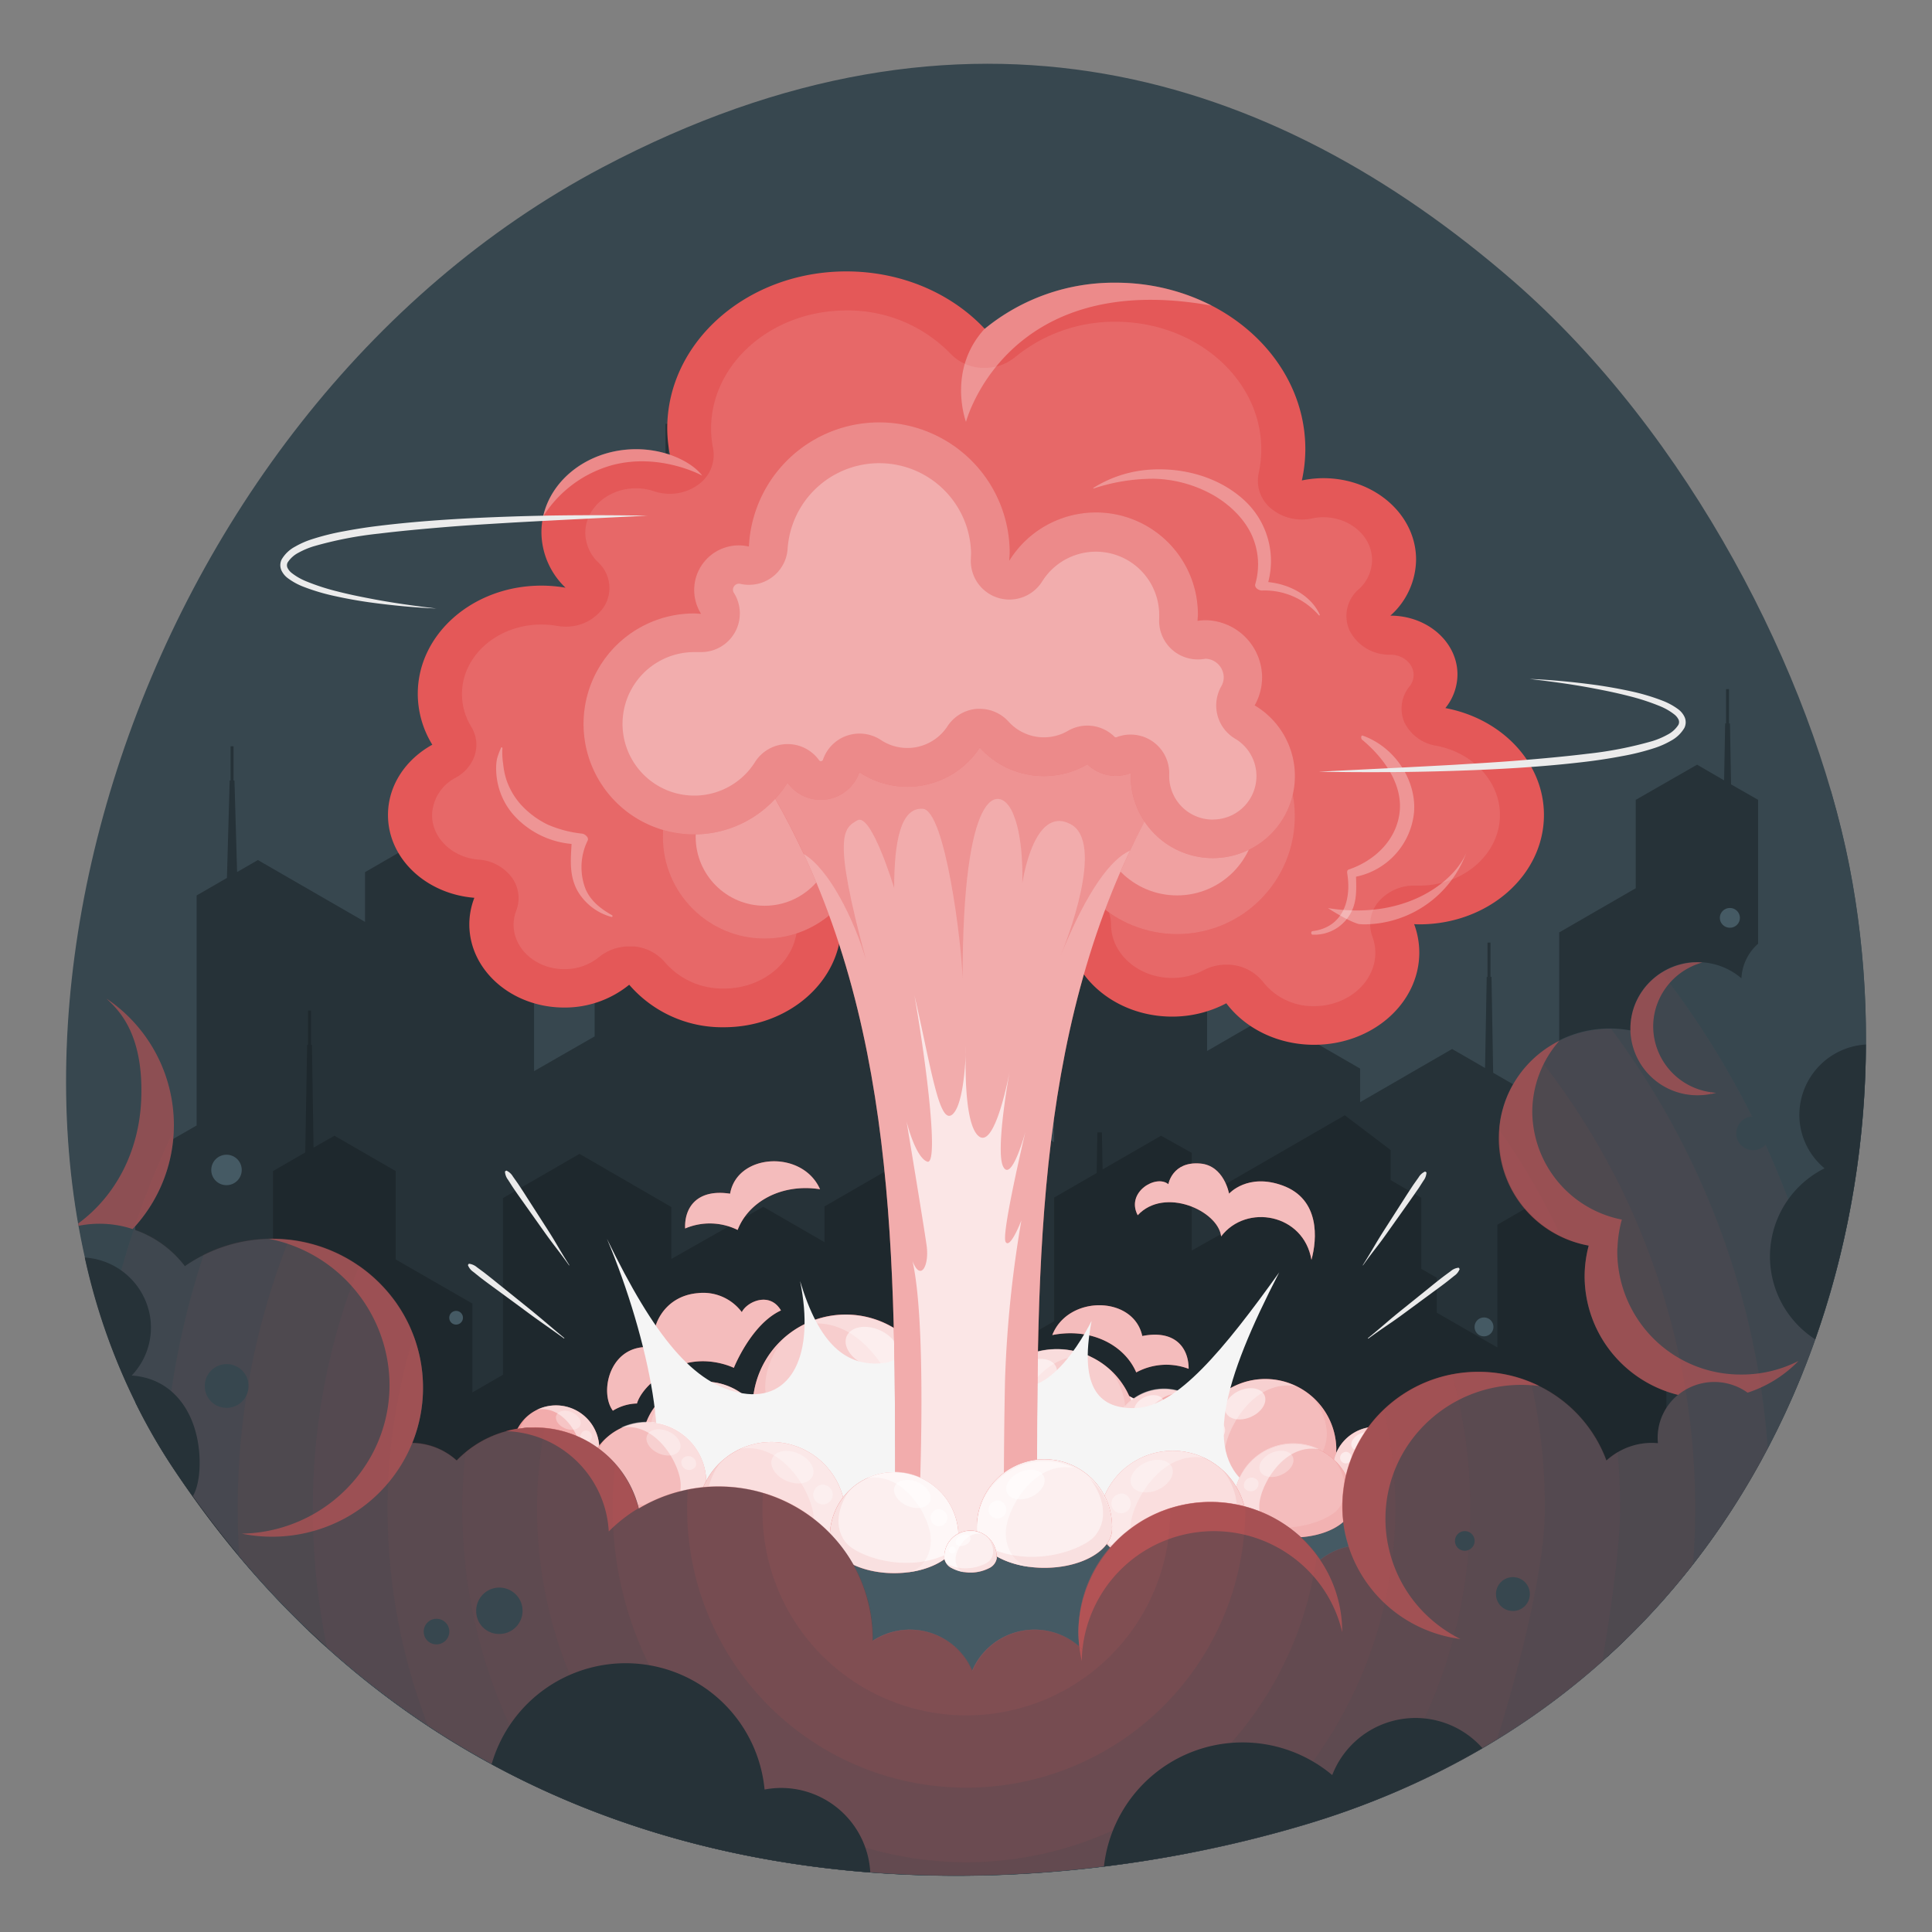<svg xmlns="http://www.w3.org/2000/svg" viewBox="0 0 500 500"><rect x="0" y="0" width="500" height="500" fill="#808080" stroke="none"/><g id="freepik--Background--inject-39"><path id="freepik--background--inject-39" d="M155.92,43.31C33.65,107.85-19.62,282.35,44.35,379.23c78.73,119.24,212,117.27,293.26,93,119.78-35.77,159.48-154.08,141-248.19-9.69-49.2-41.19-111.46-87-151.32C329.31,18.65,250.14-6.43,155.92,43.31Z" style="fill:#37474f"></path></g><g id="freepik--City--inject-39"><g id="freepik--Buildings--inject-39"><path d="M478.8,277.32l-11.89-6.86L455,277.32V207l-7-4-.29-15.78h-.24v-8.87h-.77v8.87h-.23l-.27,14.74-7-4.06L423.33,207v22.87l-19.81,11.44v65.27L395.59,302V282.92l-9.16-5.29L386,252.81h-1.24l-.43,23.59-8.53-4.92L352,285.24v-8.69l-23.77-13.72L312.39,272V240.72l-15.85-9.15-5.18,3-.47-26.23h-.24v-8.88h-.77v8.88h-.24l-.49,27.51-16.38,9.46v50.32l-7.93-4.57V277.32L253,270.46v-32l-27.74-16V245.3l-15.85-9.15V172.1l-31.69-18.3-3.8,2.19-.68-37.43H173v-8.87h-.77v8.87H172l-.71,38.95-5.46,3.15V179l-7.93,4.57v18.3l-4,2.29v64.05l-15.68,9V228.12l-23.94-13.85L94.47,225.71v12.87l-27.73-16-5.38,3.1L60.68,202h-.24v-8.87h-.77V202h-.23l-.71,25.21-7.84,4.53v59.53L35,300.4v62.51a147.47,147.47,0,0,0,9.31,16.32c69.95,106,183,116.2,264.31,100.15,9.9-2.56,19.34-5.26,28.18-7.9a281.79,281.79,0,0,0,39.58-15.05,191.74,191.74,0,0,0,75.23-71.25l0,0c.94-1.57,1.87-3.16,2.77-4.75l.06-.1a210.72,210.72,0,0,0,12-24.95l0-.11c.66-1.65,1.31-3.31,1.93-5l.08-.23a223.86,223.86,0,0,0,8-26.25v0q.63-2.61,1.18-5.22l.05-.23c.37-1.75.73-3.51,1.06-5.27Z" style="fill:#263238"></path><rect x="384.97" y="243.94" width="0.77" height="8.87" style="fill:#263238"></rect><path d="M431.25,391.83V314.5l-10.68-6.16L420,276h-.24v-8.87H419V276h-.24l-.56,31-6.74-3.89-23.93,13.84v31.78l-15.69-9v-9.05l-4-2.29V310l-7.93-4.58v-7.79l-11.88-9-31.7,18.3v12.26l-7.92,4.45V298.36l-7.93-4.44-15.13,8.73-.18-9.6H284l-.19,10.53-11,6.35v32l-11.89,6.87v13.72L253,367.12V316.79l-23.78-13.72-15.84,9.15v9.25l-15.85-9.15-23.78,13.49V312.38l-23.77-13.76-19.81,11.44v45.72l-7.92,4.58v-23L102.4,325.94V303.07l-15.85-9.15L81.15,297l-.42-26.59h-.24v-8.87h-.77v8.87h-.23L79,298.25l-8.34,4.82v45.75L58.81,342l-11.88,6.87V383c67.19,98.09,172.16,111.22,251.49,98.19,13.67-2.83,26.59-6.21,38.42-9.74a280.5,280.5,0,0,0,39.81-15.17,192.78,192.78,0,0,0,41.5-29.58l.2-.19q3.73-3.51,7.25-7.18l.23-.25q1.17-1.22,2.31-2.46v0q3.45-3.75,6.67-7.66l.42-.5q3-3.69,5.85-7.5l.47-.64c.61-.83,1.21-1.65,1.8-2.48l.16-.23c1.2-1.69,2.36-3.39,3.5-5.1l.33-.5c.54-.82,1.08-1.65,1.61-2.49.16-.25.32-.5.47-.75q2.46-3.88,4.73-7.86l.45-.81c.49-.87,1-1.73,1.45-2.61Z" style="opacity:0.2"></path></g><g id="freepik--Street--inject-39"><path d="M416.29,406.12c-96.18-42.68-252.11-42.68-348.28,0l-2.35,1.06c79.82,90.77,197.65,87.24,272,65.06,39.71-11.86,70.62-32.8,93.52-58.92Q424.14,409.62,416.29,406.12Z" style="fill:#455a64"></path><path d="M68,399.23c-1.14.5-3.94,1.62-6.78,2.75a234.19,234.19,0,0,0,23.13,24.19L165,379.59v-6.9h0C129.54,377.87,96.2,386.71,68,399.23Z" style="fill:#37474f"></path><path d="M79.77,421.91q2.28,2.18,4.58,4.26L165,379.59v-6.9h0Z" style="fill:#263238"></path><path d="M438.55,404.32c-2.64-1.05-5.16-2.05-6.22-2.52-28.2-12.52-61.54-21.36-97-26.53h0v6.9L416,428.74A191.38,191.38,0,0,0,438.55,404.32Z" style="fill:#37474f"></path><path d="M420.54,424.47l-85.22-49.2h0v6.9L416,428.74C417.53,427.34,419.05,425.91,420.54,424.47Z" style="fill:#263238"></path></g></g><g id="freepik--Explosion--inject-39"><g id="freepik--explosion--inject-39"><path d="M272.33,345.51c10.12-2,18.73,2.65,21.73,9.67a16.28,16.28,0,0,1,13.56-.93c0-5.53-3.59-10.16-12-8.49C293.38,335.29,276.44,335.08,272.33,345.51Z" style="fill:#E45858"></path><path d="M272.33,345.51c10.12-2,18.73,2.65,21.73,9.67a16.28,16.28,0,0,1,13.56-.93c0-5.53-3.59-10.16-12-8.49C293.38,335.29,276.44,335.08,272.33,345.51Z" style="fill:#fff;opacity:0.6"></path><path d="M212.22,307.77c-10.19-1.57-18.6,3.41-21.32,10.54a16.28,16.28,0,0,0-13.59-.38c-.22-5.53,3.18-10.3,11.64-9C190.77,298.41,207.7,297.51,212.22,307.77Z" style="fill:#E45858"></path><path d="M212.22,307.77c-10.19-1.57-18.6,3.41-21.32,10.54a16.28,16.28,0,0,0-13.59-.38c-.22-5.53,3.18-10.3,11.64-9C190.77,298.41,207.7,297.51,212.22,307.77Z" style="fill:#fff;opacity:0.6"></path><path d="M202.11,339.14c-7.73,3.57-12.19,14.86-12.19,14.86s-8-4-16,.22-9.07,9-9.07,9a12.41,12.41,0,0,0-6.24,1.87c-3.72-5-.6-18.11,10.85-16.31-1.49-4.74,2-13.32,11.07-14.11a12.45,12.45,0,0,1,11.45,4.91C193.27,336.91,199.18,334.14,202.11,339.14Z" style="fill:#E45858"></path><path d="M202.11,339.14c-7.73,3.57-12.19,14.86-12.19,14.86s-8-4-16,.22-9.07,9-9.07,9a12.41,12.41,0,0,0-6.24,1.87c-3.72-5-.6-18.11,10.85-16.31-1.49-4.74,2-13.32,11.07-14.11a12.45,12.45,0,0,1,11.45,4.91C193.27,336.91,199.18,334.14,202.11,339.14Z" style="fill:#fff;opacity:0.6"></path><path d="M294.44,314.5c6.91-7.44,20.83-1.18,21.59,5.48,6.51-8.56,21.36-5.88,23.37,6.07,1.48-5.37,2.27-15.69-7.46-19.24-9.08-3.31-13.86,2.11-13.86,2.11s-1.27-7.29-7.47-7.8c-7.23-.61-8.24,5.35-8.24,5.35C299.21,303.84,291.29,308.53,294.44,314.5Z" style="fill:#E45858"></path><path d="M294.44,314.5c6.91-7.44,20.83-1.18,21.59,5.48,6.51-8.56,21.36-5.88,23.37,6.07,1.48-5.37,2.27-15.69-7.46-19.24-9.08-3.31-13.86,2.11-13.86,2.11s-1.27-7.29-7.47-7.8c-7.23-.61-8.24,5.35-8.24,5.35C299.21,303.84,291.29,308.53,294.44,314.5Z" style="fill:#fff;opacity:0.6"></path><ellipse cx="250.03" cy="375.29" rx="54.24" ry="22.24" style="fill:#E45858"></ellipse><ellipse cx="250.03" cy="375.29" rx="54.24" ry="22.24" style="fill:#E45858"></ellipse><ellipse cx="250.03" cy="375.29" rx="54.24" ry="22.24" style="fill:#fff;opacity:0.9"></ellipse><path d="M194.78,363.81a24.1,24.1,0,0,1,48.19,0c0,.23,0,.44,0,.67s0,.44,0,.67c-.27,3.34-2.63,6.61-7.05,9.17-9.41,5.44-24.68,5.44-34.11,0-4.4-2.56-6.75-5.83-7-9.17,0-.23,0-.44,0-.67S194.76,364,194.78,363.81Z" style="fill:#E45858"></path><path d="M194.78,363.81a24.1,24.1,0,0,1,48.19,0c0,.23,0,.44,0,.67s0,.44,0,.67c-.27,3.34-2.63,6.61-7.05,9.17-9.41,5.44-24.68,5.44-34.11,0-4.4-2.56-6.75-5.83-7-9.17,0-.23,0-.44,0-.67S194.76,364,194.78,363.81Z" style="fill:#fff;opacity:0.7"></path><path d="M208.42,342.77h0a24.06,24.06,0,0,1,34.55,21c0,.23,0,.44,0,.67s0,.44,0,.67c-.27,3.34-2.63,6.61-7.05,9.17a31.94,31.94,0,0,1-12.1,3.77c6.26-1.08,10.3-8.06,8.38-15.77C230,353.38,220.93,340.46,208.42,342.77Z" style="fill:#fff;opacity:0.3;mix-blend-mode:lighten"></path><path d="M194.78,365.15c0-.23,0-.44,0-.67s0-.44,0-.67A24,24,0,0,1,203,346.39c-2.61,2.69-8.44,12.84-2.11,20.57,4.16,5.09,23.92,12.35,40.18,3a16.86,16.86,0,0,1-5.11,4.34c-9.41,5.44-24.68,5.44-34.11,0C197.41,371.76,195.06,368.49,194.78,365.15Z" style="fill:#E45858;opacity:0.1"></path><path d="M219.12,345.8c-1.08,2.45,1,5.74,4.63,7.34s7.46.9,8.54-1.56-1-5.74-4.63-7.34S220.2,343.34,219.12,345.8Z" style="fill:#fff;opacity:0.5;mix-blend-mode:lighten"></path><path d="M233.08,355.8a3.17,3.17,0,1,0,3.86-1.07A2.86,2.86,0,0,0,233.08,355.8Z" style="fill:#fff;opacity:0.5;mix-blend-mode:lighten"></path><path d="M294,369a20.47,20.47,0,0,0-40.92,0,5.52,5.52,0,0,0,0,.57,5.62,5.62,0,0,0,0,.58c.23,2.83,2.22,5.61,6,7.78,8,4.62,21,4.62,29,0,3.74-2.17,5.73-4.95,6-7.78,0-.2,0-.38,0-.58S294,369.21,294,369Z" style="fill:#E45858"></path><path d="M294,369a20.47,20.47,0,0,0-40.92,0,5.52,5.52,0,0,0,0,.57,5.62,5.62,0,0,0,0,.58c.23,2.83,2.22,5.61,6,7.78,8,4.62,21,4.62,29,0,3.74-2.17,5.73-4.95,6-7.78,0-.2,0-.38,0-.58S294,369.21,294,369Z" style="fill:#fff;opacity:0.7"></path><path d="M282.4,351.15h0A20.44,20.44,0,0,0,253.06,369a5.52,5.52,0,0,0,0,.57,5.62,5.62,0,0,0,0,.58c.23,2.83,2.22,5.61,6,7.78a27.33,27.33,0,0,0,10.27,3.21c-5.31-.92-8.74-6.85-7.11-13.39C264.09,360.16,271.77,349.19,282.4,351.15Z" style="fill:#fff;opacity:0.3;mix-blend-mode:lighten"></path><path d="M294,370.16c0-.2,0-.38,0-.58s0-.37,0-.57a20.41,20.41,0,0,0-7-14.79c2.22,2.29,7.17,10.91,1.79,17.48-3.53,4.32-20.31,10.48-34.12,2.56a14.3,14.3,0,0,0,4.34,3.68c8,4.62,21,4.62,29,0C291.75,375.77,293.74,373,294,370.16Z" style="fill:#E45858;opacity:0.1"></path><path d="M273.31,353.72c.91,2.09-.85,4.88-3.93,6.23s-6.34.77-7.25-1.32.84-4.88,3.93-6.23S272.39,351.64,273.31,353.72Z" style="fill:#fff;opacity:0.5;mix-blend-mode:lighten"></path><path d="M261.45,362.21a2.69,2.69,0,1,1-3.27-.91A2.43,2.43,0,0,1,261.45,362.21Z" style="fill:#fff;opacity:0.5;mix-blend-mode:lighten"></path><path d="M314.78,372.52a13.54,13.54,0,0,0-27.06,0,3.62,3.62,0,0,0,0,.76c.15,1.87,1.47,3.71,4,5.15,5.28,3.05,13.86,3.05,19.15,0,2.47-1.44,3.79-3.28,3.95-5.15,0-.13,0-.25,0-.38S314.79,372.65,314.78,372.52Z" style="fill:#E45858"></path><path d="M314.78,372.52a13.54,13.54,0,0,0-27.06,0,3.62,3.62,0,0,0,0,.76c.15,1.87,1.47,3.71,4,5.15,5.28,3.05,13.86,3.05,19.15,0,2.47-1.44,3.79-3.28,3.95-5.15,0-.13,0-.25,0-.38S314.79,372.65,314.78,372.52Z" style="fill:#fff;opacity:0.5"></path><path d="M307.12,360.71h0a13.52,13.52,0,0,0-19.4,11.81,3.62,3.62,0,0,0,0,.76c.15,1.87,1.47,3.71,4,5.15a17.92,17.92,0,0,0,6.79,2.12c-3.51-.61-5.79-4.53-4.71-8.86C295,366.67,300.09,359.41,307.12,360.71Z" style="fill:#fff;opacity:0.5;mix-blend-mode:lighten"></path><path d="M314.78,373.28c0-.13,0-.25,0-.38s0-.25,0-.38a13.52,13.52,0,0,0-4.6-9.78c1.47,1.52,4.74,7.21,1.19,11.56-2.34,2.85-13.43,6.93-22.57,1.69a9.36,9.36,0,0,0,2.88,2.44c5.28,3.05,13.86,3.05,19.15,0C313.3,377,314.62,375.15,314.78,373.28Z" style="fill:#E45858;opacity:0.1"></path><path d="M301.11,362.41c.6,1.38-.56,3.23-2.6,4.12s-4.19.51-4.8-.87.56-3.23,2.6-4.12S300.5,361,301.11,362.41Z" style="fill:#fff;opacity:0.5;mix-blend-mode:lighten"></path><path d="M293.27,368a1.61,1.61,0,0,1-1,2,1.45,1.45,0,1,1,1-2Z" style="fill:#fff;opacity:0.5;mix-blend-mode:lighten"></path><path d="M345.84,374.84a18.39,18.39,0,0,0-36.77,0,4.52,4.52,0,0,0,0,.52,4.43,4.43,0,0,0,0,.51c.2,2.55,2,5,5.38,7,7.17,4.15,18.83,4.15,26,0,3.37-2,5.16-4.45,5.37-7,0-.18,0-.34,0-.51S345.85,375,345.84,374.84Z" style="fill:#E45858"></path><path d="M345.84,374.84a18.39,18.39,0,0,0-36.77,0,4.52,4.52,0,0,0,0,.52,4.43,4.43,0,0,0,0,.51c.2,2.55,2,5,5.38,7,7.17,4.15,18.83,4.15,26,0,3.37-2,5.16-4.45,5.37-7,0-.18,0-.34,0-.51S345.85,375,345.84,374.84Z" style="fill:#fff;opacity:0.6"></path><path d="M335.43,358.79h0a18.36,18.36,0,0,0-26.36,16,4.52,4.52,0,0,0,0,.52,4.43,4.43,0,0,0,0,.51c.2,2.55,2,5,5.38,7a24.57,24.57,0,0,0,9.23,2.88c-4.78-.83-7.86-6.15-6.4-12C319,366.89,325.88,357,335.43,358.79Z" style="fill:#fff;opacity:0.3;mix-blend-mode:lighten"></path><path d="M345.84,375.87c0-.18,0-.34,0-.51s0-.34,0-.52a18.31,18.31,0,0,0-6.24-13.29c2,2.06,6.44,9.8,1.61,15.7-3.18,3.89-18.26,9.43-30.67,2.31a12.86,12.86,0,0,0,3.91,3.31c7.17,4.15,18.83,4.15,26,0C343.84,380.91,345.63,378.42,345.84,375.87Z" style="fill:#E45858;opacity:0.1"></path><path d="M327.26,361.1c.83,1.88-.75,4.38-3.53,5.6s-5.69.69-6.51-1.19.76-4.38,3.53-5.6S326.44,359.23,327.26,361.1Z" style="fill:#fff;opacity:0.5;mix-blend-mode:lighten"></path><path d="M316.61,368.73a2.42,2.42,0,1,1-2.94-.81A2.18,2.18,0,0,1,316.61,368.73Z" style="fill:#fff;opacity:0.5;mix-blend-mode:lighten"></path><path d="M166.21,373.43a16.26,16.26,0,0,1,32.51,0c0,.16,0,.3,0,.45s0,.3,0,.46c-.19,2.25-1.77,4.46-4.76,6.18-6.34,3.67-16.65,3.67-23,0-3-1.72-4.56-3.93-4.74-6.18a3.54,3.54,0,0,1,0-.46A3.46,3.46,0,0,1,166.21,373.43Z" style="fill:#E45858"></path><path d="M166.21,373.43a16.26,16.26,0,0,1,32.51,0c0,.16,0,.3,0,.45s0,.3,0,.46c-.19,2.25-1.77,4.46-4.76,6.18-6.34,3.67-16.65,3.67-23,0-3-1.72-4.56-3.93-4.74-6.18a3.54,3.54,0,0,1,0-.46A3.46,3.46,0,0,1,166.21,373.43Z" style="fill:#fff;opacity:0.7"></path><path d="M175.41,359.24h0a16.23,16.23,0,0,1,23.31,14.19c0,.16,0,.3,0,.45s0,.3,0,.46c-.19,2.25-1.77,4.46-4.76,6.18a21.65,21.65,0,0,1-8.16,2.55c4.22-.73,6.95-5.44,5.65-10.64C190,366.4,183.85,357.68,175.41,359.24Z" style="fill:#fff;opacity:0.3;mix-blend-mode:lighten"></path><path d="M166.21,374.34a3.54,3.54,0,0,1,0-.46,3.46,3.46,0,0,1,0-.45,16.17,16.17,0,0,1,5.52-11.75c-1.77,1.82-5.7,8.66-1.43,13.88,2.81,3.43,16.14,8.33,27.11,2a11.22,11.22,0,0,1-3.45,2.92c-6.34,3.67-16.65,3.67-23,0C168,378.8,166.39,376.59,166.21,374.34Z" style="fill:#E45858;opacity:0.1"></path><path d="M182.63,361.28c-.73,1.66.67,3.87,3.12,5s5,.61,5.76-1.05-.67-3.87-3.12-4.95S183.36,359.62,182.63,361.28Z" style="fill:#fff;opacity:0.5;mix-blend-mode:lighten"></path><path d="M192.05,368a2.14,2.14,0,1,0,2.6-.72A1.92,1.92,0,0,0,192.05,368Z" style="fill:#fff;opacity:0.5;mix-blend-mode:lighten"></path><path d="M166.19,385.06c8.4-5.21,1.83-38.57-9.12-64.47,12.27,25.28,22.45,37.88,35.11,40s18.78-10,14.88-29.05c4.87,16.16,11.79,22.46,21.95,21.18,14.24-1.78,15.11-54.95,16.5-72.37.12,31.31,2,67.44,12.55,76.15s20.63-7.16,24.45-14.67c-3.45,18,2.41,22.87,11.42,22.57,10.66-.36,22.79-15.11,37.13-35.11C316.57,357.35,311,376.87,324,385.06,278,411.65,196.46,399.05,166.19,385.06Z" style="fill:#f5f5f5"></path><path d="M217.71,239.22c0,14.71-13.59,26.63-30.35,26.63a31.75,31.75,0,0,1-24.52-11A26.37,26.37,0,0,1,146,260.75c-13.55,0-24.54-9.64-24.54-21.53a19.1,19.1,0,0,1,1.3-6.87c-12.53-1-22.35-10.19-22.35-21.43,0-7.67,4.58-14.38,11.47-18.19a25.23,25.23,0,0,1-3.76-13.17c0-15.48,14.31-28,32-28a36.48,36.48,0,0,1,6.24.54,20,20,0,0,1-6.24-14.31c0-11.89,11-21.53,24.54-21.53a27.44,27.44,0,0,1,8.72,1.43,35.54,35.54,0,0,1-.7-6.79c0-22.46,20.75-40.66,46.35-40.66,14.44,0,27.33,5.79,35.83,14.87A52.72,52.72,0,0,1,288.7,73.16c27.13,0,49.12,19.29,49.12,43.08a38.15,38.15,0,0,1-.9,8.1,27.37,27.37,0,0,1,5.56-.59c13.26,0,24,9.43,24,21.06a19.71,19.71,0,0,1-6.65,14.52c9.59,0,17.36,6.82,17.36,15.23a13.9,13.9,0,0,1-3.13,8.69c14.58,2.73,25.51,14.07,25.51,27.67,0,15.63-14.44,28.3-32.26,28.3-.45,0-.89,0-1.33-.06a21.33,21.33,0,0,1,1.33,7.36c0,13.19-12.19,23.87-27.22,23.87-9.5,0-17.85-4.27-22.72-10.74a30,30,0,0,1-14,3.45c-15,0-27.22-10.69-27.22-23.88Z" style="fill:#E45858"></path><g style="opacity:0.3"><path d="M379.48,220.7c-3.09,7.44-15.67,17.52-35.8,14.32,5.77,3.71,8.06,4.14,8.06,4.14.4,0,.78.06,1.17.06A28.31,28.31,0,0,0,379.48,220.7Z" style="fill:#fff"></path><path d="M379.5,220.65v0Z" style="fill:#fff"></path></g><path d="M340.1,260.39a16.43,16.43,0,0,1-13.2-6.25,11.92,11.92,0,0,0-9.53-4.49,12.5,12.5,0,0,0-5.88,1.44,17.24,17.24,0,0,1-8.14,2c-8.72,0-15.82-6.23-15.82-13.88,0-5.52-5.1-10-11.4-10H217.71c-6.29,0-11.4,4.48-11.4,10,0,9.17-8.5,16.63-18.95,16.63A19.74,19.74,0,0,1,172.05,249a11.79,11.79,0,0,0-8.17-4.07c-.35,0-.7,0-1,0a12.32,12.32,0,0,0-7.82,2.73,14.1,14.1,0,0,1-9,3.16c-7.25,0-13.14-5.17-13.14-11.53a10.12,10.12,0,0,1,.7-3.67,9,9,0,0,0-1.26-8.67,11.76,11.76,0,0,0-8.54-4.49c-6.7-.52-12-5.56-12-11.47a11.25,11.25,0,0,1,6.15-9.74c5-2.8,6.79-8.54,4-13.16a16.08,16.08,0,0,1-2.41-8.46c0-9.94,9.22-18,20.55-18a24,24,0,0,1,4,.35,12.8,12.8,0,0,0,2.22.19,11.75,11.75,0,0,0,9.89-5,9.06,9.06,0,0,0-1.39-11.62,10.73,10.73,0,0,1-3.35-7.65c0-6.36,5.89-11.53,13.14-11.53a14.73,14.73,0,0,1,4.66.77,12.82,12.82,0,0,0,4.05.66,12.41,12.41,0,0,0,7.23-2.27,9.4,9.4,0,0,0,4-9.39,27.4,27.4,0,0,1-.54-5.13c0-16.91,15.68-30.66,35-30.66a36.92,36.92,0,0,1,27,11.22,12,12,0,0,0,8.12,3.63c.23,0,.46,0,.69,0a12.27,12.27,0,0,0,7.87-2.76,40.47,40.47,0,0,1,26-9.17c20.8,0,37.72,14.84,37.72,33.08a29.52,29.52,0,0,1-.7,6.23,9.29,9.29,0,0,0,3.32,9.1,12.37,12.37,0,0,0,7.88,2.77,13,13,0,0,0,2.63-.27,14,14,0,0,1,2.93-.32c6.95,0,12.61,5,12.61,11.06a10.33,10.33,0,0,1-3.5,7.62,9.09,9.09,0,0,0-2.23,10.83,11.55,11.55,0,0,0,10.48,6.07c3.29,0,6,2.35,6,5.23a4.67,4.67,0,0,1-1.08,3,9,9,0,0,0-1.25,9.39A11.11,11.11,0,0,0,371.7,193c9.55,1.79,16.48,9.31,16.48,17.89,0,10.06-9.29,18.25-20.74,18.3h-.16l-.82,0H366a12,12,0,0,0-9.08,4,9,9,0,0,0-1.77,9.13,12.16,12.16,0,0,1,.78,4.27C355.92,254.17,348.82,260.39,340.1,260.39Z" style="fill:#fff;opacity:0.1"></path><g style="opacity:0.3"><path d="M341.56,159.08c-2.25-4.88-7.59-7.84-13.34-8.44a21.38,21.38,0,0,0-5.81-20.8c-6.24-6-15.4-8.86-24.57-8.31A31.36,31.36,0,0,0,283,126.25c-.06,0-.1.22,0,.18a49.1,49.1,0,0,1,15.72-2.53,32.76,32.76,0,0,1,14.53,3.83c4.86,2.57,9.13,6.76,11,11.45a18.38,18.38,0,0,1,.61,12c-.26.9.89,1.69,1.84,1.64a18.59,18.59,0,0,1,14.64,6.44C341.48,159.37,341.6,159.16,341.56,159.08Z" style="fill:#fff"></path><path d="M352.71,190.39c-.56-.21-.49.81-.25,1,5.91,4.89,10.85,12,9.68,19.42-1,6.56-6.16,11.86-13.1,14.23-.48.16-.42.72-.36,1.1,1.15,7.23-1.42,13.92-9,14.83-.47.06-.42.89,0,.92a10.67,10.67,0,0,0,9.26-4.58c2.28-3.23,2.1-6.8,2-10.42a18.91,18.91,0,0,0,15-16.54C366.67,202.39,361.34,193.5,352.71,190.39Z" style="fill:#fff"></path><path d="M158.43,236.87c-3-1.68-5.52-3.69-6.84-6.67a15.65,15.65,0,0,1,.51-12.69c.34-.75-.65-1.63-1.42-1.76a30.35,30.35,0,0,1-8.92-2.34,22.73,22.73,0,0,1-7-5.23,18.45,18.45,0,0,1-3.74-6.49,19.41,19.41,0,0,1-.8-4,17.41,17.41,0,0,1-.19-4c0-.26-.27-.44-.38-.12a22.31,22.31,0,0,0-1,2.71,11.91,11.91,0,0,0-.25,2.3,19,19,0,0,0,.42,4.18A18.13,18.13,0,0,0,133,211a22.86,22.86,0,0,0,14.92,7.41c-.22,4.12-.62,8.08,1.46,12a14.56,14.56,0,0,0,8.94,6.91C158.5,237.36,158.58,237,158.43,236.87Z" style="fill:#fff"></path></g><path d="M250,109.18s10.38-39.71,63.58-30.08a54.18,54.18,0,0,0-24.88-5.94,52.72,52.72,0,0,0-33.88,11.93C245,95.81,250,109.18,250,109.18Z" style="fill:#fff;opacity:0.3"></path><path d="M181.71,123.08s-2.07-3.21-8.37-5.41a27.44,27.44,0,0,0-8.72-1.43c-12,0-21.94,7.53-24.09,17.49a30.8,30.8,0,0,1,17.93-13.36C170.83,117.09,181.71,123.08,181.71,123.08Z" style="fill:#fff;opacity:0.3"></path><circle cx="304.62" cy="211.25" r="30.48" transform="translate(-60.16 277.27) rotate(-45)" style="fill:#E45858"></circle><circle cx="197.88" cy="216.57" r="26.32" style="fill:#E45858"></circle><g style="opacity:0.2"><circle cx="304.62" cy="211.25" r="30.48" transform="translate(-60.16 277.27) rotate(-45)" style="fill:#fff"></circle><circle cx="197.88" cy="216.57" r="26.32" style="fill:#fff"></circle></g><circle cx="304.62" cy="211.25" r="20.48" style="fill:#fff;opacity:0.3"></circle><circle cx="197.88" cy="216.57" r="17.84" style="fill:#fff;opacity:0.3"></circle><path d="M231.67,391.51c0-65.58.7-129-31-184.74,0-33.15,29.62-44.43,49.36-44.43s49.36,11.28,49.36,44.43c-31.73,55.7-31,119.16-31,184.74C268.33,402.8,231.67,402.8,231.67,391.51Z" style="fill:#E45858"></path><path d="M231.67,391.51c0-65.58.7-129-31-184.74,0-33.15,29.62-44.43,49.36-44.43s49.36,11.28,49.36,44.43c-31.73,55.7-31,119.16-31,184.74C268.33,402.8,231.67,402.8,231.67,391.51Z" style="fill:#fff;opacity:0.5"></path><g style="opacity:0.3"><path d="M274.51,232.73c-.06.13-.11.26-.16.39Z" style="fill:#E45858"></path><path d="M250,162.34c-19.74,0-49.36,11.28-49.36,44.43,2.67,4.68,5.09,9.43,7.32,14.22,6.59,3.83,13.15,17.07,16.23,27.65-8.82-32.58-5.93-34.25-2.31-36.34s9.53,17.54,9.53,17.54c0-11.8,1.6-20.93,7.4-20.53s10.07,34.72,10.31,43.92c0-49.46,9.22-50.06,12.61-43.62s2.84,19,2.84,19,2.88-20.46,12.51-15.31c9,4.8-1.17,30.59-2.57,34,7-17.27,13.14-25,17.93-27.17,2.12-4.5,4.41-9,6.92-13.37C299.36,173.62,269.74,162.34,250,162.34Z" style="fill:#E45858"></path></g><path d="M236.16,326.36c2.05,5.4,4.38,1.27,3.65-4s-5.18-32.06-5.18-32.06,2.25,9.17,5.32,10.33-.12-24.89-3.28-42.95c4.4,19,6.46,34.19,10,30.56,3.18-3.25,3.32-17.57,3.32-17.57s-1,20,3.33,23.4,8-16.94,8-16.94S257.47,298,259.66,302s5.71-9.07,5.71-9.07-6.29,26.44-5.12,28.47,4.08-5.56,4.08-5.56a300.16,300.16,0,0,0-4.23,41.26c-.44,20.48-.27,42-.27,42H237.52S240.39,345.05,236.16,326.36Z" style="fill:#fff;opacity:0.7"></path><path d="M324.68,182.6a14.66,14.66,0,0,0,1.95-7.23,14.87,14.87,0,0,0-14.87-14.87,15.75,15.75,0,0,0-1.83.18c0-.55.09-1.1.09-1.66a26.39,26.39,0,0,0-48.82-13.91c0-.71.11-1.42.11-2.15a33.77,33.77,0,0,0-67.5-1.52,12,12,0,0,0-2.57-.3,11.55,11.55,0,0,0-9.81,17.71c-.59,0-1.18-.09-1.78-.09a28.59,28.59,0,1,0,24.16,43.81,10.57,10.57,0,0,0,18.6-2.72,22.4,22.4,0,0,0,31.16-6.37,22.34,22.34,0,0,0,27.85,4.32,10.56,10.56,0,0,0,7.44,3,10.44,10.44,0,0,0,3.76-.72c0,.24,0,.48,0,.72a21.25,21.25,0,1,0,32.09-18.25Z" style="fill:#E45858"></path><path d="M324.68,182.6a14.66,14.66,0,0,0,1.95-7.23,14.87,14.87,0,0,0-14.87-14.87,15.75,15.75,0,0,0-1.83.18c0-.55.09-1.1.09-1.66a26.39,26.39,0,0,0-48.82-13.91c0-.71.11-1.42.11-2.15a33.77,33.77,0,0,0-67.5-1.52,12,12,0,0,0-2.57-.3,11.55,11.55,0,0,0-9.81,17.71c-.59,0-1.18-.09-1.78-.09a28.59,28.59,0,1,0,24.16,43.81,10.57,10.57,0,0,0,18.6-2.72,22.4,22.4,0,0,0,31.16-6.37,22.34,22.34,0,0,0,27.85,4.32,10.56,10.56,0,0,0,7.44,3,10.44,10.44,0,0,0,3.76-.72c0,.24,0,.48,0,.72a21.25,21.25,0,1,0,32.09-18.25Z" style="fill:#fff;opacity:0.3"></path><path d="M313.84,212.11A11.26,11.26,0,0,1,302.59,201c0-.2,0-.37,0-.53a10,10,0,0,0-13.55-9.71.7.7,0,0,1-.23.06.57.57,0,0,1-.41-.18,10,10,0,0,0-12-1.51,12.34,12.34,0,0,1-15.41-2.4,10,10,0,0,0-7.4-3.28l-.78,0a10,10,0,0,0-7.58,4.47A12.4,12.4,0,0,1,228,191.53a10,10,0,0,0-5.55-1.68,10.17,10.17,0,0,0-3.18.51,10,10,0,0,0-6.27,6.2.62.62,0,0,1-.55.44.6.6,0,0,1-.49-.28,10,10,0,0,0-8.11-4.15h-.31a10,10,0,0,0-8.15,4.66,18.57,18.57,0,1,1-15.7-28.47c.22,0,.44,0,.67,0l.5,0c.2,0,.41,0,.61,0a10,10,0,0,0,8.48-15.3,1.48,1.48,0,0,1-.26-.82,1.59,1.59,0,0,1,1.59-1.59,1.76,1.76,0,0,1,.35.06,10.48,10.48,0,0,0,2.22.24,10,10,0,0,0,10-9.55A23.77,23.77,0,0,1,251.31,143c0,.33,0,.66-.05,1l0,.55a10,10,0,0,0,18.47,5.9A16.39,16.39,0,0,1,300,159c0,.2,0,.39,0,.58l0,.46a10,10,0,0,0,10,10.62,10.14,10.14,0,0,0,1.23-.07l.78-.11a4.87,4.87,0,0,1,4.69,4.87,4.75,4.75,0,0,1-.67,2.34,10,10,0,0,0,3.61,13.48,11.24,11.24,0,0,1-5.73,20.92Z" style="fill:#fff;opacity:0.3"></path><path d="M367.31,380.13a11.21,11.21,0,0,0-22.41,0c0,.1,0,.2,0,.31s0,.2,0,.31c.12,1.55,1.22,3.08,3.28,4.27,4.37,2.53,11.48,2.53,15.86,0,2-1.19,3.14-2.72,3.27-4.27,0-.11,0-.2,0-.31S367.32,380.23,367.31,380.13Z" style="fill:#E45858"></path><path d="M367.31,380.13a11.21,11.21,0,0,0-22.41,0c0,.1,0,.2,0,.31s0,.2,0,.31c.12,1.55,1.22,3.08,3.28,4.27,4.37,2.53,11.48,2.53,15.86,0,2-1.19,3.14-2.72,3.27-4.27,0-.11,0-.2,0-.31S367.32,380.23,367.31,380.13Z" style="fill:#fff;opacity:0.5"></path><path d="M361,370.34h0a11.19,11.19,0,0,0-16.07,9.79c0,.1,0,.2,0,.31s0,.2,0,.31c.12,1.55,1.22,3.08,3.28,4.27a15,15,0,0,0,5.62,1.75c-2.91-.5-4.79-3.75-3.89-7.33C350.94,375.28,355.15,369.27,361,370.34Z" style="fill:#fff;opacity:0.5;mix-blend-mode:lighten"></path><path d="M367.31,380.75c0-.11,0-.2,0-.31s0-.21,0-.31a11.11,11.11,0,0,0-3.81-8.1c1.22,1.25,3.93,6,1,9.57-1.94,2.36-11.13,5.74-18.69,1.4a7.85,7.85,0,0,0,2.38,2c4.37,2.53,11.48,2.53,15.86,0C366.09,383.83,367.18,382.3,367.31,380.75Z" style="fill:#E45858;opacity:0.2"></path><path d="M356,371.75c.5,1.14-.46,2.67-2.15,3.41s-3.47.42-4-.72.46-2.67,2.15-3.41S355.49,370.61,356,371.75Z" style="fill:#fff;opacity:0.5;mix-blend-mode:lighten"></path><path d="M349.5,376.4a1.48,1.48,0,1,1-1.8-.5A1.33,1.33,0,0,1,349.5,376.4Z" style="fill:#fff;opacity:0.5;mix-blend-mode:lighten"></path><path d="M350.16,388.55a15.44,15.44,0,0,0-30.86,0c0,.15,0,.28,0,.43s0,.28,0,.43c.17,2.14,1.68,4.23,4.52,5.87,6,3.49,15.8,3.49,21.84,0,2.82-1.64,4.33-3.73,4.5-5.87a4.63,4.63,0,0,0,0-.86Z" style="fill:#E45858"></path><path d="M350.16,388.55a15.44,15.44,0,0,0-30.86,0c0,.15,0,.28,0,.43s0,.28,0,.43c.17,2.14,1.68,4.23,4.52,5.87,6,3.49,15.8,3.49,21.84,0,2.82-1.64,4.33-3.73,4.5-5.87a4.63,4.63,0,0,0,0-.86Z" style="fill:#fff;opacity:0.6"></path><path d="M341.43,375.08h0a15.42,15.42,0,0,0-22.13,13.47c0,.15,0,.28,0,.43s0,.28,0,.43c.17,2.14,1.68,4.23,4.52,5.87a20.33,20.33,0,0,0,7.74,2.42c-4-.69-6.59-5.16-5.36-10.1C327.62,381.88,333.42,373.6,341.43,375.08Z" style="fill:#fff;opacity:0.5;mix-blend-mode:lighten"></path><path d="M350.16,389.41a4.63,4.63,0,0,0,0-.86,15.3,15.3,0,0,0-5.24-11.15c1.68,1.72,5.41,8.22,1.36,13.17-2.67,3.26-15.32,7.91-25.74,1.93a10.49,10.49,0,0,0,3.28,2.78c6,3.49,15.8,3.49,21.84,0C348.48,393.64,350,391.55,350.16,389.41Z" style="fill:#E45858;opacity:0.1"></path><path d="M334.57,377c.7,1.57-.63,3.67-3,4.7s-4.78.57-5.47-1,.64-3.68,3-4.7S333.88,375.44,334.57,377Z" style="fill:#fff;opacity:0.3;mix-blend-mode:lighten"></path><path d="M325.63,383.42A2,2,0,0,1,322,385a2,2,0,0,1,3.64-1.6Z" style="fill:#fff;opacity:0.3;mix-blend-mode:lighten"></path><path d="M322.64,394a19.16,19.16,0,0,0-38.3,0,7,7,0,0,0,0,1.06c.22,2.66,2.09,5.26,5.61,7.29,7.47,4.33,19.61,4.33,27.1,0,3.51-2,5.38-4.63,5.59-7.29a7,7,0,0,0,0-1.06Z" style="fill:#E45858"></path><path d="M322.64,394a19.16,19.16,0,0,0-38.3,0,7,7,0,0,0,0,1.06c.22,2.66,2.09,5.26,5.61,7.29,7.47,4.33,19.61,4.33,27.1,0,3.51-2,5.38-4.63,5.59-7.29a7,7,0,0,0,0-1.06Z" style="fill:#fff;opacity:0.8"></path><path d="M311.8,377.32h0A19.12,19.12,0,0,0,284.34,394a7,7,0,0,0,0,1.06c.22,2.66,2.09,5.26,5.61,7.29a25.39,25.39,0,0,0,9.61,3c-5-.85-8.19-6.4-6.66-12.53C294.67,385.75,301.86,375.48,311.8,377.32Z" style="fill:#fff;opacity:0.3;mix-blend-mode:lighten"></path><path d="M322.64,395.1a7,7,0,0,0,0-1.06,19.06,19.06,0,0,0-6.5-13.85c2.08,2.14,6.71,10.21,1.68,16.36-3.31,4-19,9.81-31.94,2.39a13.28,13.28,0,0,0,4.07,3.45c7.47,4.33,19.61,4.33,27.1,0C320.56,400.36,322.43,397.76,322.64,395.1Z" style="fill:#E45858;opacity:0.1"></path><path d="M303.3,379.72c.85,1.95-.79,4.57-3.68,5.84s-5.93.71-6.79-1.24.79-4.57,3.68-5.84S302.44,377.77,303.3,379.72Z" style="fill:#fff;opacity:0.3;mix-blend-mode:lighten"></path><path d="M292.2,387.67a2.51,2.51,0,1,1-3.07-.85A2.26,2.26,0,0,1,292.2,387.67Z" style="fill:#fff;opacity:0.3;mix-blend-mode:lighten"></path><path d="M376.8,382.75a6.78,6.78,0,0,0-13.55,0v.38a3.5,3.5,0,0,0,2,2.58,10.59,10.59,0,0,0,9.59,0,3.5,3.5,0,0,0,2-2.58v-.38Z" style="fill:#E45858"></path><path d="M376.8,382.75a6.78,6.78,0,0,0-13.55,0v.38a3.5,3.5,0,0,0,2,2.58,10.59,10.59,0,0,0,9.59,0,3.5,3.5,0,0,0,2-2.58v-.38Z" style="fill:#fff;opacity:0.2"></path><path d="M373,376.84h0a6.78,6.78,0,0,0-9.71,5.91v.38a3.5,3.5,0,0,0,2,2.58,9,9,0,0,0,3.4,1.06c-1.75-.3-2.89-2.27-2.35-4.43C366.91,379.82,369.45,376.19,373,376.84Z" style="fill:#fff;opacity:0.5;mix-blend-mode:lighten"></path><path d="M376.8,383.13v-.38a6.75,6.75,0,0,0-2.3-4.89c.73.76,2.37,3.61.59,5.78-1.17,1.43-6.72,3.47-11.29.85a4.75,4.75,0,0,0,1.43,1.22,10.59,10.59,0,0,0,9.59,0A3.5,3.5,0,0,0,376.8,383.13Z" style="fill:#455a64;opacity:0.05;mix-blend-mode:multiply"></path><path d="M370,377.69c.3.69-.28,1.62-1.31,2.07s-2.09.25-2.4-.44.28-1.62,1.31-2.07S369.65,377,370,377.69Z" style="fill:#fff;opacity:0.3;mix-blend-mode:lighten"></path><path d="M366,380.5a.89.89,0,1,1-1.08-.3A.8.8,0,0,1,366,380.5Z" style="fill:#fff;opacity:0.3;mix-blend-mode:lighten"></path><path d="M132.69,374.6a11.21,11.21,0,0,1,22.41,0c0,.11,0,.21,0,.32s0,.2,0,.31c-.12,1.55-1.22,3.07-3.28,4.26-4.37,2.53-11.48,2.53-15.86,0-2.05-1.19-3.14-2.71-3.27-4.26,0-.11,0-.21,0-.31S132.68,374.71,132.69,374.6Z" style="fill:#E45858"></path><path d="M132.69,374.6a11.21,11.21,0,0,1,22.41,0c0,.11,0,.21,0,.32s0,.2,0,.31c-.12,1.55-1.22,3.07-3.28,4.26-4.37,2.53-11.48,2.53-15.86,0-2.05-1.19-3.14-2.71-3.27-4.26,0-.11,0-.21,0-.31S132.68,374.71,132.69,374.6Z" style="fill:#fff;opacity:0.5"></path><path d="M139,364.82h0a11.19,11.19,0,0,1,16.07,9.78c0,.11,0,.21,0,.32s0,.2,0,.31c-.12,1.55-1.22,3.07-3.28,4.26a14.84,14.84,0,0,1-5.62,1.76c2.91-.5,4.79-3.75,3.89-7.34C149.06,369.76,144.85,363.74,139,364.82Z" style="fill:#fff;opacity:0.5;mix-blend-mode:lighten"></path><path d="M132.69,375.23c0-.11,0-.21,0-.31s0-.21,0-.32a11.11,11.11,0,0,1,3.81-8.1c-1.22,1.25-3.93,6-1,9.57,1.94,2.37,11.13,5.74,18.69,1.41a7.83,7.83,0,0,1-2.38,2c-4.37,2.53-11.48,2.53-15.86,0C133.91,378.3,132.82,376.78,132.69,375.23Z" style="fill:#E45858;opacity:0.2"></path><path d="M144,366.23c-.5,1.14.46,2.67,2.15,3.41s3.47.42,4-.72-.46-2.67-2.15-3.42S144.51,365.08,144,366.23Z" style="fill:#fff;opacity:0.3;mix-blend-mode:lighten"></path><path d="M150.5,370.88a1.48,1.48,0,1,0,1.8-.5A1.34,1.34,0,0,0,150.5,370.88Z" style="fill:#fff;opacity:0.3;mix-blend-mode:lighten"></path><path d="M151.89,383a15.44,15.44,0,0,1,30.86,0,3.17,3.17,0,0,1,0,.43,3,3,0,0,1,0,.43c-.17,2.14-1.68,4.24-4.51,5.88-6,3.48-15.81,3.48-21.84,0-2.83-1.64-4.33-3.74-4.51-5.88,0-.14,0-.28,0-.43S151.88,383.12,151.89,383Z" style="fill:#E45858"></path><path d="M151.89,383a15.44,15.44,0,0,1,30.86,0,3.17,3.17,0,0,1,0,.43,3,3,0,0,1,0,.43c-.17,2.14-1.68,4.24-4.51,5.88-6,3.48-15.81,3.48-21.84,0-2.83-1.64-4.33-3.74-4.51-5.88,0-.14,0-.28,0-.43S151.88,383.12,151.89,383Z" style="fill:#fff;opacity:0.6"></path><path d="M160.63,369.5h0A15.41,15.41,0,0,1,182.75,383a3.17,3.17,0,0,1,0,.43,3,3,0,0,1,0,.43c-.17,2.14-1.68,4.24-4.51,5.88a20.55,20.55,0,0,1-7.75,2.41c4-.69,6.6-5.16,5.37-10.09C174.43,376.3,168.64,368,160.63,369.5Z" style="fill:#fff;opacity:0.5;mix-blend-mode:lighten"></path><path d="M151.89,383.83c0-.14,0-.28,0-.43s0-.28,0-.43a15.39,15.39,0,0,1,5.24-11.15c-1.67,1.72-5.4,8.22-1.35,13.18,2.66,3.25,15.32,7.9,25.73,1.93a10.69,10.69,0,0,1-3.27,2.78c-6,3.48-15.81,3.48-21.84,0C153.57,388.07,152.07,386,151.89,383.83Z" style="fill:#E45858;opacity:0.15"></path><path d="M167.48,371.44c-.69,1.57.64,3.68,3,4.7s4.77.58,5.46-1-.63-3.68-3-4.7S168.17,369.87,167.48,371.44Z" style="fill:#fff;opacity:0.3;mix-blend-mode:lighten"></path><path d="M176.42,377.84a2,2,0,0,0,3.64,1.6,2,2,0,0,0-3.64-1.6Z" style="fill:#fff;opacity:0.3;mix-blend-mode:lighten"></path><path d="M180.5,391.73a19.16,19.16,0,0,1,38.3,0,7,7,0,0,1,0,1.06c-.22,2.66-2.08,5.26-5.6,7.29-7.48,4.32-19.62,4.32-27.11,0-3.51-2-5.37-4.63-5.59-7.29a7,7,0,0,1,0-1.06Z" style="fill:#E45858"></path><path d="M180.5,391.73a19.16,19.16,0,0,1,38.3,0,7,7,0,0,1,0,1.06c-.22,2.66-2.08,5.26-5.6,7.29-7.48,4.32-19.62,4.32-27.11,0-3.51-2-5.37-4.63-5.59-7.29a7,7,0,0,1,0-1.06Z" style="fill:#fff;opacity:0.8"></path><path d="M191.34,375h0a19.12,19.12,0,0,1,27.46,16.72,7,7,0,0,1,0,1.06c-.22,2.66-2.08,5.26-5.6,7.29a25.44,25.44,0,0,1-9.62,3c5-.85,8.19-6.4,6.66-12.53C208.47,383.44,201.28,373.17,191.34,375Z" style="fill:#fff;opacity:0.3;mix-blend-mode:lighten"></path><path d="M180.5,392.79a7,7,0,0,1,0-1.06,19.08,19.08,0,0,1,6.5-13.85c-2.08,2.14-6.71,10.21-1.68,16.36,3.31,4,19,9.81,31.94,2.39a13.23,13.23,0,0,1-4.06,3.45c-7.48,4.32-19.62,4.32-27.11,0C182.58,398.05,180.72,395.45,180.5,392.79Z" style="fill:#E45858;opacity:0.1"></path><path d="M199.84,377.41c-.85,1.95.79,4.57,3.68,5.83s5.93.72,6.79-1.23-.79-4.57-3.68-5.84S200.7,375.46,199.84,377.41Z" style="fill:#fff;opacity:0.3;mix-blend-mode:lighten"></path><path d="M210.94,385.36a2.52,2.52,0,1,0,3.07-.85A2.27,2.27,0,0,0,210.94,385.36Z" style="fill:#fff;opacity:0.3;mix-blend-mode:lighten"></path><path d="M287.81,395.16a17.49,17.49,0,0,0-35,0c0,.17,0,.32,0,.49s0,.32,0,.49c.2,2.42,1.91,4.8,5.12,6.65,6.82,3.95,17.91,3.95,24.75,0,3.2-1.85,4.9-4.23,5.1-6.65a6,6,0,0,0,0-1Z" style="fill:#E45858"></path><path d="M287.81,395.16a17.49,17.49,0,0,0-35,0c0,.17,0,.32,0,.49s0,.32,0,.49c.2,2.42,1.91,4.8,5.12,6.65,6.82,3.95,17.91,3.95,24.75,0,3.2-1.85,4.9-4.23,5.1-6.65a6,6,0,0,0,0-1Z" style="fill:#fff;opacity:0.9"></path><path d="M277.92,379.9h0a17.47,17.47,0,0,0-25.08,15.26c0,.17,0,.32,0,.49s0,.32,0,.49c.2,2.42,1.91,4.8,5.12,6.65a23,23,0,0,0,8.78,2.74c-4.54-.78-7.48-5.85-6.08-11.44C262.28,387.6,268.84,378.22,277.92,379.9Z" style="fill:#fff;opacity:0.5;mix-blend-mode:lighten"></path><path d="M287.81,396.14a6,6,0,0,0,0-1,17.37,17.37,0,0,0-5.94-12.63c1.9,2,6.13,9.31,1.54,14.93-3,3.69-17.36,9-29.16,2.19a12,12,0,0,0,3.71,3.14c6.82,3.95,17.91,3.95,24.75,0C285.91,400.94,287.61,398.56,287.81,396.14Z" style="fill:#E45858;opacity:0.1"></path><path d="M270.15,382.1c.78,1.78-.72,4.16-3.36,5.32s-5.41.65-6.19-1.13.72-4.16,3.35-5.32S269.37,380.31,270.15,382.1Z" style="fill:#fff;opacity:0.5;mix-blend-mode:lighten"></path><path d="M260,389.35a2.3,2.3,0,1,1-2.8-.77A2.08,2.08,0,0,1,260,389.35Z" style="fill:#fff;opacity:0.5;mix-blend-mode:lighten"></path><path d="M214.78,397.07a16.64,16.64,0,0,1,33.26,0c0,.16,0,.3,0,.46s0,.3,0,.46c-.19,2.31-1.81,4.57-4.87,6.33-6.49,3.75-17,3.75-23.54,0-3-1.76-4.66-4-4.85-6.33,0-.16,0-.3,0-.46S214.77,397.23,214.78,397.07Z" style="fill:#E45858"></path><path d="M214.78,397.07a16.64,16.64,0,0,1,33.26,0c0,.16,0,.3,0,.46s0,.3,0,.46c-.19,2.31-1.81,4.57-4.87,6.33-6.49,3.75-17,3.75-23.54,0-3-1.76-4.66-4-4.85-6.33,0-.16,0-.3,0-.46S214.77,397.23,214.78,397.07Z" style="fill:#fff;opacity:0.9"></path><path d="M224.19,382.55h0A16.62,16.62,0,0,1,248,397.07c0,.16,0,.3,0,.46s0,.3,0,.46c-.19,2.31-1.81,4.57-4.87,6.33a22.19,22.19,0,0,1-8.34,2.61c4.31-.75,7.1-5.57,5.78-10.89C239.07,389.87,232.83,381,224.19,382.55Z" style="fill:#fff;opacity:0.5;mix-blend-mode:lighten"></path><path d="M214.78,398c0-.16,0-.3,0-.46s0-.3,0-.46a16.54,16.54,0,0,1,5.65-12c-1.81,1.85-5.83,8.86-1.46,14.19,2.87,3.52,16.51,8.53,27.73,2.09a11.63,11.63,0,0,1-3.53,3c-6.49,3.75-17,3.75-23.54,0C216.59,402.56,215,400.3,214.78,398Z" style="fill:#E45858;opacity:0.1"></path><path d="M231.58,384.64c-.75,1.69.69,4,3.19,5.06s5.15.62,5.9-1.07-.69-4-3.2-5.07S232.32,382.94,231.58,384.64Z" style="fill:#fff;opacity:0.5;mix-blend-mode:lighten"></path><path d="M241.22,391.54a2.18,2.18,0,1,0,2.66-.74A2,2,0,0,0,241.22,391.54Z" style="fill:#fff;opacity:0.5;mix-blend-mode:lighten"></path><path d="M257.93,402.88a6.77,6.77,0,0,0-13.54,0,1.21,1.21,0,0,0,0,.19,1.28,1.28,0,0,0,0,.19,3.47,3.47,0,0,0,2,2.58,10.63,10.63,0,0,0,9.58,0,3.5,3.5,0,0,0,2-2.58,1.28,1.28,0,0,0,0-.19A1.21,1.21,0,0,0,257.93,402.88Z" style="fill:#E45858"></path><path d="M257.93,402.88a6.77,6.77,0,0,0-13.54,0,1.21,1.21,0,0,0,0,.19,1.28,1.28,0,0,0,0,.19,3.47,3.47,0,0,0,2,2.58,10.63,10.63,0,0,0,9.58,0,3.5,3.5,0,0,0,2-2.58,1.28,1.28,0,0,0,0-.19A1.21,1.21,0,0,0,257.93,402.88Z" style="fill:#fff;opacity:0.9"></path><path d="M254.1,397h0a6.76,6.76,0,0,0-9.71,5.91,1.21,1.21,0,0,0,0,.19,1.28,1.28,0,0,0,0,.19,3.47,3.47,0,0,0,2,2.58,9.17,9.17,0,0,0,3.4,1.06c-1.76-.31-2.9-2.27-2.36-4.44C248,400,250.58,396.32,254.1,397Z" style="fill:#fff;opacity:0.6;mix-blend-mode:lighten"></path><path d="M257.93,403.26a1.28,1.28,0,0,0,0-.19,1.21,1.21,0,0,0,0-.19,6.71,6.71,0,0,0-2.3-4.89c.74.75,2.37,3.6.6,5.78-1.17,1.43-6.73,3.47-11.3.85a4.82,4.82,0,0,0,1.44,1.22,10.63,10.63,0,0,0,9.58,0A3.5,3.5,0,0,0,257.93,403.26Z" style="fill:#E45858;opacity:0.1"></path><path d="M251.09,397.82c.3.69-.28,1.61-1.3,2.06s-2.1.25-2.4-.44.28-1.61,1.3-2.06S250.79,397.13,251.09,397.82Z" style="fill:#fff;opacity:0.5;mix-blend-mode:lighten"></path><path d="M247.17,400.63a.89.89,0,1,1-1.09-.3A.81.81,0,0,1,247.17,400.63Z" style="fill:#fff;opacity:0.5;mix-blend-mode:lighten"></path><path d="M123.2,379.34a6.78,6.78,0,0,1,13.55,0v.37a3.5,3.5,0,0,1-2,2.58,10.59,10.59,0,0,1-9.59,0,3.5,3.5,0,0,1-2-2.58v-.37Z" style="fill:#E45858"></path><path d="M123.2,379.34a6.78,6.78,0,0,1,13.55,0v.37a3.5,3.5,0,0,1-2,2.58,10.59,10.59,0,0,1-9.59,0,3.5,3.5,0,0,1-2-2.58v-.37Z" style="fill:#fff;opacity:0.2"></path><path d="M127,373.42h0a6.86,6.86,0,0,1,2.94-.67,6.78,6.78,0,0,1,6.77,6.59v.37a3.5,3.5,0,0,1-2,2.58,9,9,0,0,1-3.4,1.06c1.75-.3,2.89-2.26,2.35-4.43C133.09,376.41,130.55,372.78,127,373.42Z" style="fill:#fff;opacity:0.5;mix-blend-mode:lighten"></path><path d="M123.2,379.71v-.37a6.77,6.77,0,0,1,2.3-4.9c-.73.76-2.37,3.61-.59,5.78,1.17,1.43,6.72,3.47,11.29.85a4.75,4.75,0,0,1-1.43,1.22,10.59,10.59,0,0,1-9.59,0A3.5,3.5,0,0,1,123.2,379.71Z" style="fill:#455a64;opacity:0.05;mix-blend-mode:multiply"></path><path d="M130,374.28c-.3.69.28,1.61,1.31,2.06s2.09.25,2.4-.44-.28-1.61-1.31-2.06S130.35,373.58,130,374.28Z" style="fill:#fff;opacity:0.3;mix-blend-mode:lighten"></path><path d="M134,377.09a.8.8,0,0,0,.51,1,.81.81,0,0,0,1.09-.3.83.83,0,0,0-.52-1A.81.81,0,0,0,134,377.09Z" style="fill:#fff;opacity:0.3;mix-blend-mode:lighten"></path></g></g><g id="freepik--Lines--inject-39"><g id="freepik--lines--inject-39"><path d="M146,346.41c-4.78-3.45-6.39-4.46-11.12-8l-7.12-5.22q-1.78-1.29-3.54-2.64l-1.72-1.38a3.73,3.73,0,0,1-1.41-1.78l.25-.34a3.89,3.89,0,0,1,2.09.91l1.78,1.31q1.74,1.35,3.45,2.74l6.88,5.54c4.6,3.68,6,5,10.52,8.74Z" style="fill:#ebebeb"></path><path d="M147.29,327.49c-3.43-4.78-3.6-4.68-7-9.49l-5.11-7.21q-1.29-1.79-2.52-3.62l-1.19-1.86a3.75,3.75,0,0,1-.78-2.14l.35-.23a3.76,3.76,0,0,1,1.69,1.52l1.27,1.8c.82,1.22,1.63,2.46,2.41,3.7l4.77,7.43c3.2,4.94,3,5.07,6.18,10.05Z" style="fill:#ebebeb"></path><path d="M354,346.33c4.56-3.72,4.71-4.07,9.3-7.75l6.88-5.54q1.71-1.4,3.46-2.74l1.78-1.31a3.75,3.75,0,0,1,2.08-.91l.26.34a3.75,3.75,0,0,1-1.42,1.78l-1.72,1.38q-1.74,1.35-3.54,2.64L364,339.44c-4.73,3.5-5.13,3.52-9.9,7Z" style="fill:#ebebeb"></path><path d="M352.68,327.44c3.14-5,2.83-4.86,6-9.8l4.76-7.43c.79-1.25,1.6-2.48,2.41-3.7l1.28-1.8a3.71,3.71,0,0,1,1.69-1.52l.35.23a3.78,3.78,0,0,1-.78,2.14l-1.19,1.86q-1.25,1.81-2.52,3.62l-5.11,7.2c-3.38,4.82-3.4,4.47-6.84,9.25Z" style="fill:#ebebeb"></path><path d="M395.87,175.71c5.81.24,11.61.81,17.39,1.6,2.88.42,5.76.93,8.62,1.55a54.28,54.28,0,0,1,8.46,2.51,17.15,17.15,0,0,1,4,2.2,5.29,5.29,0,0,1,1.63,2,3.31,3.31,0,0,1-.06,2.82,8.89,8.89,0,0,1-3.48,3.32,22.14,22.14,0,0,1-4.15,1.85,62.19,62.19,0,0,1-8.58,2.14c-2.89.55-5.78,1-8.67,1.36-11.6,1.43-23.23,2.06-34.86,2.44s-23.27.42-34.9.22c11.62-.59,23.23-1.14,34.83-1.78,5.79-.36,11.59-.68,17.37-1.16s11.56-1,17.3-1.7a99,99,0,0,0,16.91-3.3,20.81,20.81,0,0,0,3.83-1.63,7.24,7.24,0,0,0,2.83-2.52,1.55,1.55,0,0,0,.07-1.39,3.87,3.87,0,0,0-1.12-1.36,15.17,15.17,0,0,0-3.56-2.07,57.67,57.67,0,0,0-8.16-2.67c-2.8-.72-5.63-1.32-8.48-1.86C407.41,177.16,401.64,176.4,395.87,175.71Z" style="fill:#ebebeb"></path><path d="M112.93,157.48c-5.81-.25-11.61-.81-17.39-1.61-2.88-.41-5.76-.92-8.62-1.55a53.8,53.8,0,0,1-8.46-2.5,16.83,16.83,0,0,1-4-2.21,5.34,5.34,0,0,1-1.63-2,3.35,3.35,0,0,1,.06-2.82,8.82,8.82,0,0,1,3.48-3.32,22.14,22.14,0,0,1,4.15-1.85,63.84,63.84,0,0,1,8.59-2.15c2.88-.54,5.77-1,8.67-1.35,11.59-1.43,23.22-2.06,34.85-2.45s23.27-.41,34.9-.21c-11.62.58-23.23,1.13-34.83,1.78-5.79.35-11.59.68-17.37,1.16s-11.56,1-17.3,1.7a98,98,0,0,0-16.91,3.3,21.07,21.07,0,0,0-3.83,1.62,7.4,7.4,0,0,0-2.83,2.52,1.57,1.57,0,0,0-.06,1.4,3.84,3.84,0,0,0,1.11,1.36,15.53,15.53,0,0,0,3.56,2.07,57.67,57.67,0,0,0,8.16,2.67c2.8.72,5.64,1.31,8.48,1.85C101.4,156,107.16,156.79,112.93,157.48Z" style="fill:#ebebeb"></path></g></g><g id="freepik--Smoke--inject-39"><g id="freepik--smoke--inject-39"><path d="M478.57,224.05c-1.24-6.27-2.83-12.75-4.75-19.36h0c-8.43,4.14-13.6,13.66-13.6,22.62a27.92,27.92,0,0,0,3.64,13.78l-.42,0a12.7,12.7,0,0,0-12.76,12.09A17.41,17.41,0,0,0,439.41,249c-.24,0-.46,0-.69,0l-.67,0-.67.07a11.31,11.31,0,0,0-1.3.19l-.56.11-.85.22c-.38.09-.74.22-1.1.34-.19.07-.4.14-.59.23-.39.14-.76.3-1.15.48-.19.09-.4.2-.59.31s-.37.19-.56.3l-.54.33a12.32,12.32,0,0,0-1.55,1.08,5.58,5.58,0,0,0-.47.38,4.57,4.57,0,0,0-.49.42,12.32,12.32,0,0,0-.9.87l-.36.38a17.07,17.07,0,0,0-2.59,3.77l-.23.46-.27.6c-.1.26-.2.51-.29.77-.2.51-.35,1-.5,1.55a.07.07,0,0,1,0,.05c-.11.43-.2.86-.28,1.3,0,.11,0,.22-.05.33s-.07.48-.09.72a15.07,15.07,0,0,0-.11,1.91c0,.17,0,.33,0,.5a29.85,29.85,0,0,0-5.39-.5,28.73,28.73,0,0,0-16.4,5.08,23.91,23.91,0,0,0-2.29,1.75l0,0c-.24.21-.47.41-.7.63a8.58,8.58,0,0,0-.7.66c-.24.21-.46.44-.68.67s-.44.47-.66.7c-.48.52-.92,1.05-1.35,1.61l-.41.55a1.37,1.37,0,0,0-.15.21c-.32.42-.61.84-.89,1.29a1.82,1.82,0,0,0-.15.23l-.32.52c-.38.64-.74,1.28-1.06,1.94-.12.24-.24.49-.35.73l-.12.26c-.12.26-.23.52-.33.77-.27.64-.52,1.3-.73,2-.09.25-.17.52-.24.79s-.2.65-.28,1-.2.83-.29,1.26-.16.8-.22,1.21c0,.09,0,.18,0,.27-.06.38-.11.73-.15,1.12a.13.13,0,0,0,0,.06c0,.14,0,.3,0,.45,0,.35-.06.71-.08,1.07v.11c0,.48,0,.94,0,1.41A28.07,28.07,0,0,0,398,316.1a28.55,28.55,0,0,0,5,3.38,23.83,23.83,0,0,0,2.22,1.06c.75.32,1.52.61,2.31.88.39.12.78.25,1.18.36.81.23,1.63.42,2.45.58q-.27,1-.48,2.07c-.11.61-.22,1.22-.3,1.83a29.94,29.94,0,0,0-.28,4.05,31.28,31.28,0,0,0,9.49,22.44c.61.61,1.26,1.18,1.92,1.74s1.35,1.07,2.06,1.57a32.07,32.07,0,0,0,9.43,4.56c.43.13.86.24,1.29.35A14.37,14.37,0,0,0,429,372.14a9.83,9.83,0,0,0,.09,1.34c-.52,0-1-.06-1.56-.06A17.42,17.42,0,0,0,415.73,378a35,35,0,0,0-17.33-19.24l-.23-.11-.9-.43c-.41-.18-.82-.37-1.23-.53s-.84-.33-1.26-.49-1-.36-1.54-.52l-1-.31-1.32-.34h0c-.87-.2-1.77-.38-2.66-.52a36.9,36.9,0,0,0-5.6-.44,35.38,35.38,0,0,0-24.91,10.18,34.47,34.47,0,0,0-7.2,10.26c-.2.44-.4.88-.58,1.33s-.47,1.2-.68,1.82a31.93,31.93,0,0,0-1.31,5c-.11.61-.2,1.21-.27,1.82a32.58,32.58,0,0,0-.28,4.33,33.56,33.56,0,0,0,.42,5.34c.07.45.15.88.24,1.31a34.49,34.49,0,0,0,1,3.79h0a17.49,17.49,0,0,0-7.37,3.43,35.16,35.16,0,0,0-3.88-4.72c-.72-.73-1.46-1.42-2.25-2.08a34.56,34.56,0,0,0-33.21-6.38c-.53.18-1,.36-1.57.57s-1,.41-1.53.64-1,.46-1.49.71c-.25.12-.48.24-.73.38-1,.51-1.9,1.08-2.81,1.68-.45.3-.91.62-1.34.94l-.66.49c-.42.34-.84.68-1.25,1-.62.54-1.23,1.08-1.8,1.66l-.58.58a33.3,33.3,0,0,0-9.42,23.22,35,35,0,0,0,.23,3.86,17.53,17.53,0,0,0-27.76,6.22,17.53,17.53,0,0,0-25.76-7.75c0-.21,0-.42,0-.6,0-21.75-17.89-39.38-39.93-39.38a40.07,40.07,0,0,0-20.66,5.68,27.07,27.07,0,0,0-7.14-12.72,27.76,27.76,0,0,0-19.79-8.22c-.49,0-1,0-1.47,0s-.9,0-1.35.1-.63.07-.95.13a19.63,19.63,0,0,0-2.67.49l-.88.23h0A27.83,27.83,0,0,0,118.2,378a17.58,17.58,0,0,0-11.5-4.54h0c.12-.26.22-.54.33-.82a38.24,38.24,0,0,0,.4-25.82c-.41-1.19-.88-2.36-1.4-3.5-.26-.57-.53-1.13-.82-1.68a35.76,35.76,0,0,0-1.88-3.23c-.52-.79-1-1.55-1.61-2.29-.38-.49-.76-1-1.16-1.46a39.11,39.11,0,0,0-5.3-5.23q-.72-.58-1.47-1.14a39.54,39.54,0,0,0-45.95-.59,27.7,27.7,0,0,0-13.52-9.59,39.75,39.75,0,0,0,7.09-10.54A39.27,39.27,0,0,0,45,291.14c0-.95,0-1.88-.1-2.8,0-.44-.07-.88-.12-1.31s-.08-.8-.13-1.2-.1-.59-.14-.88-.09-.54-.13-.81c-.13-.71-.28-1.42-.44-2.11-.05-.21-.11-.41-.16-.62l-.24-.92c-.12-.39-.23-.8-.35-1.18l0-.08c-.13-.42-.26-.83-.42-1.23-.31-.89-.65-1.76-1-2.62-.14-.34-.29-.68-.46-1s-.37-.78-.58-1.16-.34-.68-.53-1c0-.1-.11-.2-.17-.3l-.55-.95-.68-1.09c-.26-.41-.52-.82-.8-1.21s-.44-.61-.67-.92-.57-.75-.85-1.11c-.52-.64-1-1.27-1.6-1.88a39.29,39.29,0,0,0-4.69-4.42c-.33-.27-.67-.53-1-.79s-.7-.53-1.07-.79l-.46-.31h0a29,29,0,0,0-9.09-3.81c-4.79,45.74,3.11,90.1,25.9,124.61,78.73,119.24,212,117.27,293.26,93C457.39,436.47,497.09,318.16,478.57,224.05Z" style="fill:#37474f"></path><g style="opacity:0.5"><path d="M471.81,340.6h0a226.07,226.07,0,0,0-41.76-88.87,12,12,0,0,0-1.46,1,5.58,5.58,0,0,0-.47.38,4.64,4.64,0,0,0-.5.42c-.3.28-.61.56-.89.87l-.36.38a17.07,17.07,0,0,0-2.59,3.77,4.93,4.93,0,0,0-.23.46c-.09.2-.19.4-.27.6l-.3.77c-.19.51-.35,1-.49,1.55a.07.07,0,0,1,0,.05c-.11.43-.21.86-.28,1.3,0,.11,0,.22-.05.33s-.07.48-.09.72a13.42,13.42,0,0,0-.12,1.91c0,.17,0,.33,0,.5a28.59,28.59,0,0,0-5-.49h-.36a28.72,28.72,0,0,0-16.39,5.08,23.91,23.91,0,0,0-2.29,1.75l0,0a.5.5,0,0,0-.08.07c-.21.18-.42.36-.62.56a7.21,7.21,0,0,0-.7.66,8.61,8.61,0,0,0-.68.67c-.23.23-.44.47-.66.7a20.54,20.54,0,0,0-1.35,1.61c-.14.18-.28.36-.41.55a1.37,1.37,0,0,0-.15.21c-.32.42-.61.84-.89,1.29a1.82,1.82,0,0,0-.15.23l-.32.52c-.38.64-.74,1.28-1.06,1.94-.13.24-.24.49-.35.73a2.1,2.1,0,0,1-.13.26l-.33.77c-.26.64-.51,1.3-.73,2-.08.26-.16.52-.23.79s-.2.65-.28,1-.21.83-.29,1.26-.16.8-.22,1.21c0,.09,0,.18-.05.27-.06.38-.1.74-.14,1.12a.13.13,0,0,0,0,.06c0,.14,0,.3,0,.45s0,.26,0,.39,0,.45,0,.68v.11c0,.48,0,.94,0,1.41A28.27,28.27,0,0,0,403,319.48c.31.17.63.33.95.48s.83.4,1.26.58c.75.32,1.53.61,2.32.88.39.12.78.25,1.18.36.8.23,1.63.42,2.45.58q-.27,1-.48,2.07t-.3,1.83a28.4,28.4,0,0,0-.28,4.05,31.09,31.09,0,0,0,1.23,8.69c.15.5.31,1,.47,1.5a31.51,31.51,0,0,0,7.79,12.25c.6.61,1.25,1.18,1.92,1.74s1.35,1.07,2.06,1.57a32.13,32.13,0,0,0,9.42,4.56c.44.13.87.24,1.3.35A14.37,14.37,0,0,0,429,372.14a11.76,11.76,0,0,0,.08,1.34c-.51,0-1-.06-1.55-.06a17.34,17.34,0,0,0-8.83,2.39,17.12,17.12,0,0,0-2.92,2.14,35,35,0,0,0-17.33-19.24,1.75,1.75,0,0,0-.24-.11l-.89-.43-1-.44-.23-.09c-.41-.17-.83-.33-1.25-.48s-1-.37-1.54-.53l-1-.31-1.32-.34h0c-.88-.2-1.77-.38-2.67-.52a36.77,36.77,0,0,0-5.59-.44,35.92,35.92,0,0,0-6.78.64h0a35.27,35.27,0,0,0-17.69,9.11c-.15.13-.3.28-.44.42a34.68,34.68,0,0,0-7.21,10.26c-.19.44-.39.88-.57,1.33s-.48,1.2-.68,1.82a31.93,31.93,0,0,0-1.31,5c-.11.61-.21,1.21-.28,1.82a34.35,34.35,0,0,0-.28,4.33,33.56,33.56,0,0,0,.43,5.34c.07.45.15.88.23,1.31a36.94,36.94,0,0,0,1,3.79h0a17.48,17.48,0,0,0-7.38,3.43c-.25-.37-.51-.74-.79-1.1a34.33,34.33,0,0,0-3.09-3.62c-.72-.73-1.46-1.42-2.24-2.08a34.52,34.52,0,0,0-22.26-8.15,34.51,34.51,0,0,0-10.38,1.59l-.57.18c-.53.18-1,.36-1.57.57s-1,.41-1.53.64-1,.46-1.49.71c-.25.12-.49.24-.73.38a31.59,31.59,0,0,0-2.81,1.68c-.46.3-.91.62-1.34.94-.23.16-.44.33-.66.49-.42.34-.84.68-1.25,1-.62.54-1.23,1.08-1.81,1.66l-.57.58a33.26,33.26,0,0,0-9.43,23.22,34.93,34.93,0,0,0,.24,3.86,17.53,17.53,0,0,0-27.76,6.22,17.54,17.54,0,0,0-25.77-7.75c0-.21,0-.42,0-.6a39.47,39.47,0,0,0-28.32-37.69,40.8,40.8,0,0,0-19.46-.93,39.78,39.78,0,0,0-12.8,4.92,27,27,0,0,0-5.95-11.43c-.38-.44-.78-.88-1.19-1.29A27.79,27.79,0,0,0,141,369.56c-.9-.09-1.81-.13-2.74-.13-.49,0-1,0-1.47,0s-.91,0-1.35.1-.64.07-1,.13a19.49,19.49,0,0,0-2.66.49l-.89.23H131a27.68,27.68,0,0,0-10.53,5.43,27,27,0,0,0-2.3,2.11,17.54,17.54,0,0,0-11.49-4.54h0c.11-.26.22-.54.33-.82a38.24,38.24,0,0,0,.4-25.82c-.11-.33-.22-.65-.35-1-.32-.86-.68-1.7-1-2.53-.27-.57-.53-1.13-.82-1.68-.58-1.11-1.2-2.19-1.88-3.23-.52-.79-1-1.55-1.61-2.29-.38-.49-.76-1-1.16-1.46a40.3,40.3,0,0,0-5.3-5.23q-.72-.58-1.47-1.14c-.28-.2-.57-.41-.86-.6h0a39.48,39.48,0,0,0-22.53-7.05,39.11,39.11,0,0,0-22.57,7.08,27.51,27.51,0,0,0-13.22-9.49,225,225,0,0,0-7.13,26.61h0a154,154,0,0,0,16.88,34.43c78.73,119.24,212,117.27,293.26,93C410,450.63,453.08,398.91,471.81,340.6Z" style="fill:#E45858;opacity:0.1"></path><path d="M44.94,292.65a228,228,0,0,0-10.1,24.83,39.8,39.8,0,0,0,6.55-10A38.9,38.9,0,0,0,44.94,292.65Z" style="fill:#E45858;opacity:0.1"></path><path d="M457.5,374.83v0a206.8,206.8,0,0,0-40.55-108.54h-.36a28.72,28.72,0,0,0-16.39,5.08,23.91,23.91,0,0,0-2.29,1.75l0,0a.5.5,0,0,0-.08.07c-.21.18-.42.36-.62.56a7.21,7.21,0,0,0-.7.66,8.61,8.61,0,0,0-.68.67c-.23.23-.44.47-.66.7a20.54,20.54,0,0,0-1.35,1.61c-.14.18-.28.36-.41.55a1.37,1.37,0,0,0-.15.21c-.32.42-.61.84-.89,1.29a1.82,1.82,0,0,0-.15.23l-.32.52c-.38.64-.74,1.28-1.06,1.94-.13.24-.24.49-.35.73a2.1,2.1,0,0,1-.13.26l-.33.77c-.26.64-.51,1.3-.73,2-.08.26-.16.52-.23.79s-.2.65-.28,1-.21.83-.29,1.26-.16.8-.22,1.21c0,.09,0,.18-.05.27-.06.38-.1.74-.14,1.12a.13.13,0,0,0,0,.06c0,.14,0,.3,0,.45s0,.26,0,.39,0,.45,0,.68v.11c0,.48,0,.94,0,1.41A28.27,28.27,0,0,0,403,319.48c.31.17.63.33.95.48s.83.4,1.26.58c.75.32,1.53.61,2.32.88.39.12.78.25,1.18.36.8.23,1.63.42,2.45.58q-.27,1-.48,2.07t-.3,1.83a28.4,28.4,0,0,0-.28,4.05,31.09,31.09,0,0,0,1.23,8.69c.15.5.31,1,.47,1.5a31.51,31.51,0,0,0,7.79,12.25c.6.61,1.25,1.18,1.92,1.74s1.35,1.07,2.06,1.57a32.13,32.13,0,0,0,9.42,4.56c.44.13.87.24,1.3.35A14.37,14.37,0,0,0,429,372.14a11.76,11.76,0,0,0,.08,1.34c-.51,0-1-.06-1.55-.06a17.34,17.34,0,0,0-8.83,2.39,17.12,17.12,0,0,0-2.92,2.14,35,35,0,0,0-17.33-19.24,1.75,1.75,0,0,0-.24-.11l-.89-.43-1-.44-.23-.09c-.41-.17-.83-.33-1.25-.48s-1-.37-1.54-.53l-1-.31-1.32-.34h0c-.88-.2-1.77-.38-2.67-.52a36.77,36.77,0,0,0-5.59-.44,35.92,35.92,0,0,0-6.78.64h0a35.27,35.27,0,0,0-17.69,9.11c-.15.13-.3.28-.44.42a34.68,34.68,0,0,0-7.21,10.26c-.19.44-.39.88-.57,1.33s-.48,1.2-.68,1.82a31.93,31.93,0,0,0-1.31,5c-.11.61-.21,1.21-.28,1.82a34.35,34.35,0,0,0-.28,4.33,33.56,33.56,0,0,0,.43,5.34c.07.45.15.88.23,1.31a36.94,36.94,0,0,0,1,3.79h0a17.48,17.48,0,0,0-7.38,3.43c-.25-.37-.51-.74-.79-1.1a34.33,34.33,0,0,0-3.09-3.62c-.72-.73-1.46-1.42-2.24-2.08a34.52,34.52,0,0,0-22.26-8.15,34.51,34.51,0,0,0-10.38,1.59l-.57.18c-.53.18-1,.36-1.57.57s-1,.41-1.53.64-1,.46-1.49.71c-.25.12-.49.24-.73.38a31.59,31.59,0,0,0-2.81,1.68c-.46.3-.91.62-1.34.94-.23.16-.44.33-.66.49-.42.34-.84.68-1.25,1-.62.54-1.23,1.08-1.81,1.66l-.57.58a33.26,33.26,0,0,0-9.43,23.22,34.93,34.93,0,0,0,.24,3.86,17.53,17.53,0,0,0-27.76,6.22,17.54,17.54,0,0,0-25.77-7.75c0-.21,0-.42,0-.6a39.47,39.47,0,0,0-28.32-37.69,40.8,40.8,0,0,0-19.46-.93,39.78,39.78,0,0,0-12.8,4.92,27,27,0,0,0-5.95-11.43c-.38-.44-.78-.88-1.19-1.29A27.79,27.79,0,0,0,141,369.56c-.9-.09-1.81-.13-2.74-.13-.49,0-1,0-1.47,0s-.91,0-1.35.1-.64.07-1,.13a19.49,19.49,0,0,0-2.66.49l-.89.23H131a27.68,27.68,0,0,0-10.53,5.43,27,27,0,0,0-2.3,2.11,17.54,17.54,0,0,0-11.49-4.54h0c.11-.26.22-.54.33-.82a38.24,38.24,0,0,0,.4-25.82c-.11-.33-.22-.65-.35-1-.32-.86-.68-1.7-1-2.53-.27-.57-.53-1.13-.82-1.68-.58-1.11-1.2-2.19-1.88-3.23-.52-.79-1-1.55-1.61-2.29-.38-.49-.76-1-1.16-1.46a40.3,40.3,0,0,0-5.3-5.23q-.72-.58-1.47-1.14c-.28-.2-.57-.41-.86-.6h0a39.48,39.48,0,0,0-22.53-7.05,39.47,39.47,0,0,0-17.7,4.17,207.32,207.32,0,0,0-10.11,51.67c.58.94,1.16,1.88,1.77,2.8,78.73,119.24,212,117.27,293.26,93C395.39,455,434.53,418.51,457.5,374.83Z" style="fill:#E45858;opacity:0.1"></path><path d="M42.55,376.8a.86.86,0,0,1,0,.16v-.16Z" style="fill:#E45858;opacity:0.1"></path><path d="M397.79,273.18c-.21.18-.42.36-.62.56a7.21,7.21,0,0,0-.7.66,8.61,8.61,0,0,0-.68.67c-.23.23-.44.47-.66.7a20.54,20.54,0,0,0-1.35,1.61c-.14.18-.28.36-.41.55a1.37,1.37,0,0,0-.15.21c-.32.42-.61.84-.89,1.29a1.82,1.82,0,0,0-.15.23l-.32.52c-.38.64-.74,1.28-1.06,1.94-.13.24-.24.49-.35.73a2.1,2.1,0,0,1-.13.26l-.33.77c-.26.64-.51,1.3-.73,2-.08.26-.16.52-.23.79s-.2.65-.28,1-.21.83-.29,1.26-.16.8-.22,1.21c0,.09,0,.18-.05.27-.06.38-.1.74-.14,1.12a.13.13,0,0,0,0,.06c0,.14,0,.3,0,.45s0,.26,0,.39,0,.45,0,.68v.11c0,.48,0,.94,0,1.41A28.27,28.27,0,0,0,403,319.48c.31.17.63.33.95.48s.83.4,1.26.58c.75.32,1.53.61,2.32.88.39.12.78.25,1.18.36.8.23,1.63.42,2.45.58q-.27,1-.48,2.07t-.3,1.83a28.4,28.4,0,0,0-.28,4.05,31.09,31.09,0,0,0,1.23,8.69c.15.5.31,1,.47,1.5a31.51,31.51,0,0,0,7.79,12.25c.6.61,1.25,1.18,1.92,1.74s1.35,1.07,2.06,1.57a32.13,32.13,0,0,0,9.42,4.56c.44.13.87.24,1.3.35A14.37,14.37,0,0,0,429,372.14a11.76,11.76,0,0,0,.08,1.34c-.51,0-1-.06-1.55-.06a17.34,17.34,0,0,0-8.83,2.39,17.12,17.12,0,0,0-2.92,2.14,35,35,0,0,0-17.33-19.24,1.75,1.75,0,0,0-.24-.11l-.89-.43-1-.44-.23-.09c-.41-.17-.83-.33-1.25-.48s-1-.37-1.54-.53l-1-.31-1.32-.34h0c-.88-.2-1.77-.38-2.67-.52a36.77,36.77,0,0,0-5.59-.44,35.92,35.92,0,0,0-6.78.64h0a35.27,35.27,0,0,0-17.69,9.11c-.15.13-.3.28-.44.42a34.68,34.68,0,0,0-7.21,10.26c-.19.44-.39.88-.57,1.33s-.48,1.2-.68,1.82a31.93,31.93,0,0,0-1.31,5c-.11.61-.21,1.21-.28,1.82a34.35,34.35,0,0,0-.28,4.33,33.56,33.56,0,0,0,.43,5.34c.07.45.15.88.23,1.31a36.94,36.94,0,0,0,1,3.79h0a17.48,17.48,0,0,0-7.38,3.43c-.25-.37-.51-.74-.79-1.1a34.33,34.33,0,0,0-3.09-3.62c-.72-.73-1.46-1.42-2.24-2.08a34.52,34.52,0,0,0-22.26-8.15,34.51,34.51,0,0,0-10.38,1.59l-.57.18c-.53.18-1,.36-1.57.57s-1,.41-1.53.64-1,.46-1.49.71c-.25.12-.49.24-.73.38a31.59,31.59,0,0,0-2.81,1.68c-.46.3-.91.62-1.34.94-.23.16-.44.33-.66.49-.42.34-.84.68-1.25,1-.62.54-1.23,1.08-1.81,1.66l-.57.58a33.26,33.26,0,0,0-9.43,23.22,34.93,34.93,0,0,0,.24,3.86,17.53,17.53,0,0,0-27.76,6.22,17.54,17.54,0,0,0-25.77-7.75c0-.21,0-.42,0-.6a39.47,39.47,0,0,0-28.32-37.69,40.8,40.8,0,0,0-19.46-.93,39.78,39.78,0,0,0-12.8,4.92,27,27,0,0,0-5.95-11.43c-.38-.44-.78-.88-1.19-1.29A27.79,27.79,0,0,0,141,369.56c-.9-.09-1.81-.13-2.74-.13-.49,0-1,0-1.47,0s-.91,0-1.35.1-.64.07-1,.13a19.49,19.49,0,0,0-2.66.49l-.89.23H131a27.68,27.68,0,0,0-10.53,5.43,27,27,0,0,0-2.3,2.11,17.54,17.54,0,0,0-11.49-4.54h0c.11-.26.22-.54.33-.82a38.24,38.24,0,0,0,.4-25.82c-.11-.33-.22-.65-.35-1-.32-.86-.68-1.7-1-2.53-.27-.57-.53-1.13-.82-1.68-.58-1.11-1.2-2.19-1.88-3.23-.52-.79-1-1.55-1.61-2.29-.38-.49-.76-1-1.16-1.46a40.3,40.3,0,0,0-5.3-5.23q-.72-.58-1.47-1.14c-.28-.2-.57-.41-.86-.6h0a39.07,39.07,0,0,0-18.17-6.81,188.1,188.1,0,0,0-13.26,69.62c0,3.95.12,8.39.37,12.3,79.84,95.3,200.26,92,275.75,69.49,43.92-13.12,77.06-37.34,100.52-67.39q.54-7.12.54-14.4A187.79,187.79,0,0,0,397.79,273.18Z" style="fill:#E45858;opacity:0.1"></path><path d="M419.28,390.45c0-4.93-.22-9.81-.63-14.64a17.12,17.12,0,0,0-2.92,2.14,35,35,0,0,0-17.33-19.24,1.75,1.75,0,0,0-.24-.11l-.89-.43-1-.44-.23-.09c-.41-.17-.83-.33-1.25-.48s-1-.37-1.54-.53l-1-.31-1.32-.34h0c-.88-.2-1.77-.38-2.67-.52a36.77,36.77,0,0,0-5.59-.44,35.92,35.92,0,0,0-6.78.64h0a35.27,35.27,0,0,0-17.69,9.11c-.15.13-.3.28-.44.42a34.68,34.68,0,0,0-7.21,10.26c-.19.44-.39.88-.57,1.33s-.48,1.2-.68,1.82a31.93,31.93,0,0,0-1.31,5c-.11.61-.21,1.21-.28,1.82a34.35,34.35,0,0,0-.28,4.33,33.56,33.56,0,0,0,.43,5.34c.07.45.15.88.23,1.31a36.94,36.94,0,0,0,1,3.79h0a17.48,17.48,0,0,0-7.38,3.43c-.25-.37-.51-.74-.79-1.1a34.33,34.33,0,0,0-3.09-3.62c-.72-.73-1.46-1.42-2.24-2.08a34.52,34.52,0,0,0-22.26-8.15,34.51,34.51,0,0,0-10.38,1.59l-.57.18c-.53.18-1,.36-1.57.57s-1,.41-1.53.64-1,.46-1.49.71c-.25.12-.49.24-.73.38a31.59,31.59,0,0,0-2.81,1.68c-.46.3-.91.62-1.34.94-.23.16-.44.33-.66.49-.42.34-.84.68-1.25,1-.62.54-1.23,1.08-1.81,1.66l-.57.58a33.26,33.26,0,0,0-9.43,23.22,34.93,34.93,0,0,0,.24,3.86,17.53,17.53,0,0,0-27.76,6.22,17.54,17.54,0,0,0-25.77-7.75c0-.21,0-.42,0-.6a39.47,39.47,0,0,0-28.32-37.69,40.8,40.8,0,0,0-19.46-.93,39.78,39.78,0,0,0-12.8,4.92,27,27,0,0,0-5.95-11.43c-.38-.44-.78-.88-1.19-1.29A27.79,27.79,0,0,0,141,369.56c-.9-.09-1.81-.13-2.74-.13-.49,0-1,0-1.47,0s-.91,0-1.35.1-.64.07-1,.13a19.49,19.49,0,0,0-2.66.49l-.89.23H131a27.68,27.68,0,0,0-10.53,5.43,27,27,0,0,0-2.3,2.11,17.54,17.54,0,0,0-11.49-4.54h0c.11-.26.22-.54.33-.82a38.24,38.24,0,0,0,.4-25.82c-.11-.33-.22-.65-.35-1-.32-.86-.68-1.7-1-2.53-.27-.57-.53-1.13-.82-1.68-.58-1.11-1.2-2.19-1.88-3.23-.52-.79-1-1.55-1.61-2.29-.38-.49-.76-1-1.16-1.46a40.3,40.3,0,0,0-5.3-5.23q-.72-.58-1.47-1.14c-.28-.2-.57-.41-.86-.6a168.87,168.87,0,0,0-12,62.8,178,178,0,0,0,3.6,35.72v.11c78.66,71,184.49,66.46,253.14,46,30.86-9.22,56.39-23.93,77-42.27C414.7,429.47,419.28,403.92,419.28,390.45Z" style="fill:#E45858;opacity:0.1"></path><path d="M387.88,294.56A28.27,28.27,0,0,0,403,319.48c.31.17.63.33.95.48a168.63,168.63,0,0,0-16-27.6c0,.23,0,.45,0,.68v.11C387.89,293.63,387.88,294.09,387.88,294.56Z" style="fill:#E45858;opacity:0.1"></path><path d="M396.26,357.73l-.23-.09c-.41-.17-.83-.33-1.25-.48s-1-.37-1.54-.53l-1-.31-1.32-.34h0c-.88-.2-1.77-.38-2.67-.52a36.77,36.77,0,0,0-5.59-.44,35.92,35.92,0,0,0-6.78.64h0a35.27,35.27,0,0,0-17.69,9.11c-.15.13-.3.28-.44.42a34.68,34.68,0,0,0-7.21,10.26c-.19.44-.39.88-.57,1.33s-.48,1.2-.68,1.82a31.93,31.93,0,0,0-1.31,5c-.11.61-.21,1.21-.28,1.82a34.35,34.35,0,0,0-.28,4.33,33.56,33.56,0,0,0,.43,5.34c.07.45.15.88.23,1.31a36.94,36.94,0,0,0,1,3.79h0a17.48,17.48,0,0,0-7.38,3.43c-.25-.37-.51-.74-.79-1.1a34.33,34.33,0,0,0-3.09-3.62c-.72-.73-1.46-1.42-2.24-2.08a34.52,34.52,0,0,0-22.26-8.15,34.51,34.51,0,0,0-10.38,1.59l-.57.18c-.53.18-1,.36-1.57.57s-1,.41-1.53.64-1,.46-1.49.71c-.25.12-.49.24-.73.38a31.59,31.59,0,0,0-2.81,1.68c-.46.3-.91.62-1.34.94-.23.16-.44.33-.66.49-.42.34-.84.68-1.25,1-.62.54-1.23,1.08-1.81,1.66l-.57.58a33.26,33.26,0,0,0-9.43,23.22,34.93,34.93,0,0,0,.24,3.86,17.53,17.53,0,0,0-27.76,6.22,17.54,17.54,0,0,0-25.77-7.75c0-.21,0-.42,0-.6a39.47,39.47,0,0,0-28.32-37.69,40.8,40.8,0,0,0-19.46-.93,39.78,39.78,0,0,0-12.8,4.92,27,27,0,0,0-5.95-11.43c-.38-.44-.78-.88-1.19-1.29A27.79,27.79,0,0,0,141,369.56c-.9-.09-1.81-.13-2.74-.13-.49,0-1,0-1.47,0s-.91,0-1.35.1-.64.07-1,.13a19.49,19.49,0,0,0-2.66.49l-.89.23H131a27.68,27.68,0,0,0-10.53,5.43,27,27,0,0,0-2.3,2.11,17.54,17.54,0,0,0-11.49-4.54h0c.11-.26.22-.54.33-.82a38.24,38.24,0,0,0,.4-25.82c-.11-.33-.22-.65-.35-1a149.92,149.92,0,0,0-6.76,44.64,155.57,155.57,0,0,0,10.45,56.22h0c74.74,49.45,165.59,43.85,226.84,25.56a209.08,209.08,0,0,0,49.87-22.11c.14-.42,12.37-38.59,12.37-59.68A149.54,149.54,0,0,0,396.26,357.73Z" style="fill:#E45858;opacity:0.1"></path><path d="M380.5,390.45a130.83,130.83,0,0,0-4.69-34.79,35.27,35.27,0,0,0-17.69,9.11c-.15.13-.3.28-.44.42a34.68,34.68,0,0,0-7.21,10.26c-.19.44-.39.88-.57,1.33s-.48,1.2-.68,1.82a31.93,31.93,0,0,0-1.31,5c-.11.61-.21,1.21-.28,1.82a34.35,34.35,0,0,0-.28,4.33,33.56,33.56,0,0,0,.43,5.34c.07.45.15.88.23,1.31a36.94,36.94,0,0,0,1,3.79h0a17.48,17.48,0,0,0-7.38,3.43c-.25-.37-.51-.74-.79-1.1a34.33,34.33,0,0,0-3.09-3.62c-.72-.73-1.46-1.42-2.24-2.08a34.52,34.52,0,0,0-22.26-8.15,34.51,34.51,0,0,0-10.38,1.59l-.57.18c-.53.18-1,.36-1.57.57s-1,.41-1.53.64-1,.46-1.49.71c-.25.12-.49.24-.73.38a31.59,31.59,0,0,0-2.81,1.68c-.46.3-.91.62-1.34.94-.23.16-.44.33-.66.49-.42.34-.84.68-1.25,1-.62.54-1.23,1.08-1.81,1.66l-.57.58a33.26,33.26,0,0,0-9.43,23.22,34.93,34.93,0,0,0,.24,3.86,17.53,17.53,0,0,0-27.76,6.22,17.54,17.54,0,0,0-25.77-7.75c0-.21,0-.42,0-.6a39.47,39.47,0,0,0-28.32-37.69,40.8,40.8,0,0,0-19.46-.93,39.78,39.78,0,0,0-12.8,4.92,27,27,0,0,0-5.95-11.43c-.38-.44-.78-.88-1.19-1.29A27.79,27.79,0,0,0,141,369.56c-.9-.09-1.81-.13-2.74-.13-.49,0-1,0-1.47,0s-.91,0-1.35.1-.64.07-1,.13a19.49,19.49,0,0,0-2.66.49l-.89.23H131a27.68,27.68,0,0,0-10.53,5.43,130.41,130.41,0,0,0-.81,14.6,133.53,133.53,0,0,0,21.67,73.15c67.81,30.82,143.16,24.5,196.26,8.64q9.92-3,19.09-6.68A129.77,129.77,0,0,0,380.5,390.45Z" style="fill:#E45858;opacity:0.1"></path><path d="M358.12,364.77c-.15.13-.3.28-.44.42a34.68,34.68,0,0,0-7.21,10.26c-.19.44-.39.88-.57,1.33s-.48,1.2-.68,1.82a31.93,31.93,0,0,0-1.31,5c-.11.61-.21,1.21-.28,1.82a34.35,34.35,0,0,0-.28,4.33,33.56,33.56,0,0,0,.43,5.34c.07.45.15.88.23,1.31a36.94,36.94,0,0,0,1,3.79h0a17.48,17.48,0,0,0-7.38,3.43c-.25-.37-.51-.74-.79-1.1a34.33,34.33,0,0,0-3.09-3.62c-.72-.73-1.46-1.42-2.24-2.08a34.52,34.52,0,0,0-22.26-8.15,34.51,34.51,0,0,0-10.38,1.59l-.57.18c-.53.18-1,.36-1.57.57s-1,.41-1.53.64-1,.46-1.49.71c-.25.12-.49.24-.73.38a31.59,31.59,0,0,0-2.81,1.68c-.46.3-.91.62-1.34.94-.23.16-.44.33-.66.49-.42.34-.84.68-1.25,1-.62.54-1.23,1.08-1.81,1.66l-.57.58a33.26,33.26,0,0,0-9.43,23.22,34.93,34.93,0,0,0,.24,3.86,17.53,17.53,0,0,0-27.76,6.22,17.54,17.54,0,0,0-25.77-7.75c0-.21,0-.42,0-.6a39.47,39.47,0,0,0-28.32-37.69,40.8,40.8,0,0,0-19.46-.93,39.78,39.78,0,0,0-12.8,4.92,27,27,0,0,0-5.95-11.43c-.38-.44-.78-.88-1.19-1.29A27.79,27.79,0,0,0,141,369.56a110.59,110.59,0,0,0-2,20.89A112.73,112.73,0,0,0,179.47,477c49.2,12.77,99.41,9.5,140.13,0a111.26,111.26,0,0,0,38.52-112.25Z" style="fill:#E45858;opacity:0.1"></path><path d="M337.72,398.9c-.72-.73-1.46-1.42-2.24-2.08a34.52,34.52,0,0,0-22.26-8.15,34.51,34.51,0,0,0-10.38,1.59l-.57.18c-.53.18-1,.36-1.57.57s-1,.41-1.53.64-1,.46-1.49.71c-.25.12-.49.24-.73.38a31.59,31.59,0,0,0-2.81,1.68c-.46.3-.91.62-1.34.94-.23.16-.44.33-.66.49-.42.34-.84.68-1.25,1-.62.54-1.23,1.08-1.81,1.66l-.57.58a33.26,33.26,0,0,0-9.43,23.22,34.93,34.93,0,0,0,.24,3.86,17.53,17.53,0,0,0-27.76,6.22,17.54,17.54,0,0,0-25.77-7.75c0-.21,0-.42,0-.6a39.47,39.47,0,0,0-28.32-37.69,40.8,40.8,0,0,0-19.46-.93,39.78,39.78,0,0,0-12.8,4.92,27,27,0,0,0-5.95-11.43,95,95,0,0,0-.71,11.51,91.52,91.52,0,0,0,182.24,12.07A34.33,34.33,0,0,0,337.72,398.9Z" style="fill:#E45858;opacity:0.2"></path><path d="M322.3,389.89a34,34,0,0,0-9.08-1.22,34.51,34.51,0,0,0-10.38,1.59l-.57.18c-.53.18-1,.36-1.57.57s-1,.41-1.53.64-1,.46-1.49.71c-.25.12-.49.24-.73.38a31.59,31.59,0,0,0-2.81,1.68c-.46.3-.91.62-1.34.94-.23.16-.44.33-.66.49-.42.34-.84.68-1.25,1-.62.54-1.23,1.08-1.81,1.66l-.57.58a33.26,33.26,0,0,0-9.43,23.22,34.93,34.93,0,0,0,.24,3.86,17.53,17.53,0,0,0-27.76,6.22,17.54,17.54,0,0,0-25.77-7.75c0-.21,0-.42,0-.6a39.47,39.47,0,0,0-28.32-37.69,40.8,40.8,0,0,0-19.46-.93c-.11,1.65-.18,3.32-.18,5a72.23,72.23,0,0,0,144.46,0C322.31,390.27,322.31,390.07,322.3,389.89Z" style="fill:#E45858;opacity:0.3"></path><path d="M302.85,390.26v.19a52.76,52.76,0,1,1-105.51,0c0-1.37,0-2.73.15-4.07a39.47,39.47,0,0,1,28.33,37.69c0,.18,0,.39,0,.59a17.54,17.54,0,0,1,25.76,7.76,17.53,17.53,0,0,1,27.76-6.22,35.09,35.09,0,0,1-.23-3.86,33.3,33.3,0,0,1,9.42-23.23l.58-.57c.57-.58,1.18-1.12,1.8-1.66.41-.35.83-.69,1.25-1l.66-.49c.43-.32.89-.64,1.34-.94.91-.6,1.84-1.17,2.81-1.69l.73-.38,1.49-.71c.51-.22,1-.44,1.53-.63s1-.39,1.57-.57Z" style="fill:#E45858;opacity:0.45"></path></g><g style="opacity:0.5"><path d="M280.13,426.94c-.26-.26-.53-.5-.8-.74a32,32,0,0,0,.65,3.69C280,428.9,280,427.92,280.13,426.94Z" style="fill:#E45858"></path><path d="M341.6,403.63a34.23,34.23,0,0,0-62.51,18.71,32.65,32.65,0,0,0,.24,3.86c.27.24.54.48.8.74a34.23,34.23,0,0,1,58.55-20.35,33.44,33.44,0,0,1,8.68,15.8v-.05A33.15,33.15,0,0,0,341.6,403.63Z" style="fill:#E45858"></path><path d="M393.74,358.4a35.76,35.76,0,0,1,4.66.31,35.44,35.44,0,0,0-15.81-3.7c-19.46,0-35.23,15.55-35.23,34.74A34.39,34.39,0,0,0,349,400.19a35,35,0,0,0,20.28,21.71,35.73,35.73,0,0,0,8.66,2.27,35.71,35.71,0,0,1-8-5.47,34.59,34.59,0,0,1-10.39-17.43,34.1,34.1,0,0,1-1-8.14C358.52,374,374.29,358.4,393.74,358.4Z" style="fill:#E45858"></path><path d="M450.66,355.73a31.89,31.89,0,0,1-32.11-31.67c0-.43,0-.86.06-1.29a31.2,31.2,0,0,1,1.12-7.14,28.69,28.69,0,0,1-23.18-27.78,28,28,0,0,1,7-18.49,28.18,28.18,0,0,0,7.61,53,31.25,31.25,0,0,0-1.06,8A31.73,31.73,0,0,0,434.28,361a14.81,14.81,0,0,1,18-.58,32.16,32.16,0,0,0,13.16-8.2A32.31,32.31,0,0,1,450.66,355.73Z" style="fill:#E45858"></path><path d="M442.83,283.12c.44-.08.86-.2,1.29-.31-.52,0-1-.09-1.52-.17C442.67,282.8,442.76,283,442.83,283.12Z" style="fill:#E45858"></path><path d="M442.6,282.64a17.27,17.27,0,0,1-14.76-17,17,17,0,0,1,1.06-5.86,17.37,17.37,0,0,1,11.68-10.69c-.39,0-.78-.06-1.18-.06a17.45,17.45,0,0,0-16.11,10.59,17,17,0,0,0-1.34,6.62c0,.17,0,.34,0,.51a17.32,17.32,0,0,0,17.42,16.7,17.58,17.58,0,0,0,3.43-.34C442.76,283,442.67,282.8,442.6,282.64Z" style="fill:#E45858"></path><path d="M157.55,396.33a39.79,39.79,0,0,1,7.68-6,27.65,27.65,0,0,0-26.93-20.95,28.13,28.13,0,0,0-7.33,1A27.49,27.49,0,0,1,157.55,396.33Z" style="fill:#E45858"></path><path d="M70.39,320.59l-.84,0a38.71,38.71,0,0,1,31.26,37.79,37.91,37.91,0,0,1-4.71,18.36,39.11,39.11,0,0,1-33.54,20.17A39.63,39.63,0,0,0,89.14,393a38.83,38.83,0,0,0,17.56-19.56,37.92,37.92,0,0,0,2.78-14.28C109.48,337.86,92,320.59,70.39,320.59Z" style="fill:#E45858"></path><path d="M45,291.13a39.27,39.27,0,0,1-10.68,26.94,27.61,27.61,0,0,0-8.63-1.37,26.72,26.72,0,0,0-5.34.54c0-.2-.08-.4-.11-.6,9.85-7.23,15.73-18.83,16.3-31.9.73-17-5.7-23.27-9-26.31A39.46,39.46,0,0,1,45,291.13Z" style="fill:#E45858"></path></g><path d="M465.67,288.48a18,18,0,0,0,6.52,13.88,25.49,25.49,0,0,0-2.41,44.26,233.56,233.56,0,0,0,13.11-76.3A18.3,18.3,0,0,0,465.67,288.48Z" style="fill:#263238"></path><path d="M225.23,484.59c-32.7-2.51-66.41-10.86-98-28a36.1,36.1,0,0,1,70.64,6.54,22.83,22.83,0,0,1,4.24-.41A23.12,23.12,0,0,1,225.23,484.59Z" style="fill:#263238"></path><path d="M383.64,452.44a210.23,210.23,0,0,1-46,19.8,319,319,0,0,1-51.94,10.82,36.09,36.09,0,0,1,59.08-23.67,23.11,23.11,0,0,1,38.89-6.95Z" style="fill:#263238"></path><path d="M44.35,379.23c1.81,2.75,3.67,5.41,5.54,8,1.94-3.24,2-8.92,1.55-12.46-1.16-9.87-7-18.09-17.36-18.78a18,18,0,0,0,4.86-14.54,18.28,18.28,0,0,0-17-16A161.31,161.31,0,0,0,44.35,379.23Z" style="fill:#263238"></path><path d="M449.35,293.36a4.36,4.36,0,1,1,4.36,4.31A4.33,4.33,0,0,1,449.35,293.36Z" style="fill:#37474f"></path><path d="M53,358.77a5.66,5.66,0,1,1,5.66,5.58A5.62,5.62,0,0,1,53,358.77Z" style="fill:#37474f"></path><path d="M123.24,417a6,6,0,1,1,6,5.87A5.91,5.91,0,0,1,123.24,417Z" style="fill:#37474f"></path><path d="M109.66,422.3a3.31,3.31,0,1,1,3.3,3.26A3.28,3.28,0,0,1,109.66,422.3Z" style="fill:#37474f"></path><path d="M376.55,398.83a2.54,2.54,0,1,1,2.53,2.5A2.51,2.51,0,0,1,376.55,398.83Z" style="fill:#37474f"></path><path d="M387.16,412.61a4.38,4.38,0,1,1,4.38,4.31A4.35,4.35,0,0,1,387.16,412.61Z" style="fill:#37474f"></path><ellipse cx="447.69" cy="237.54" rx="2.6" ry="2.56" style="fill:#455a64"></ellipse><path d="M381.62,343.44a2.44,2.44,0,1,1,2.43,2.4A2.41,2.41,0,0,1,381.62,343.44Z" style="fill:#455a64"></path><path d="M116.27,341.06A1.77,1.77,0,1,1,118,342.8,1.75,1.75,0,0,1,116.27,341.06Z" style="fill:#455a64"></path><path d="M54.68,302.83a3.94,3.94,0,1,1,3.94,3.89A3.91,3.91,0,0,1,54.68,302.83Z" style="fill:#455a64"></path></g></g></svg>